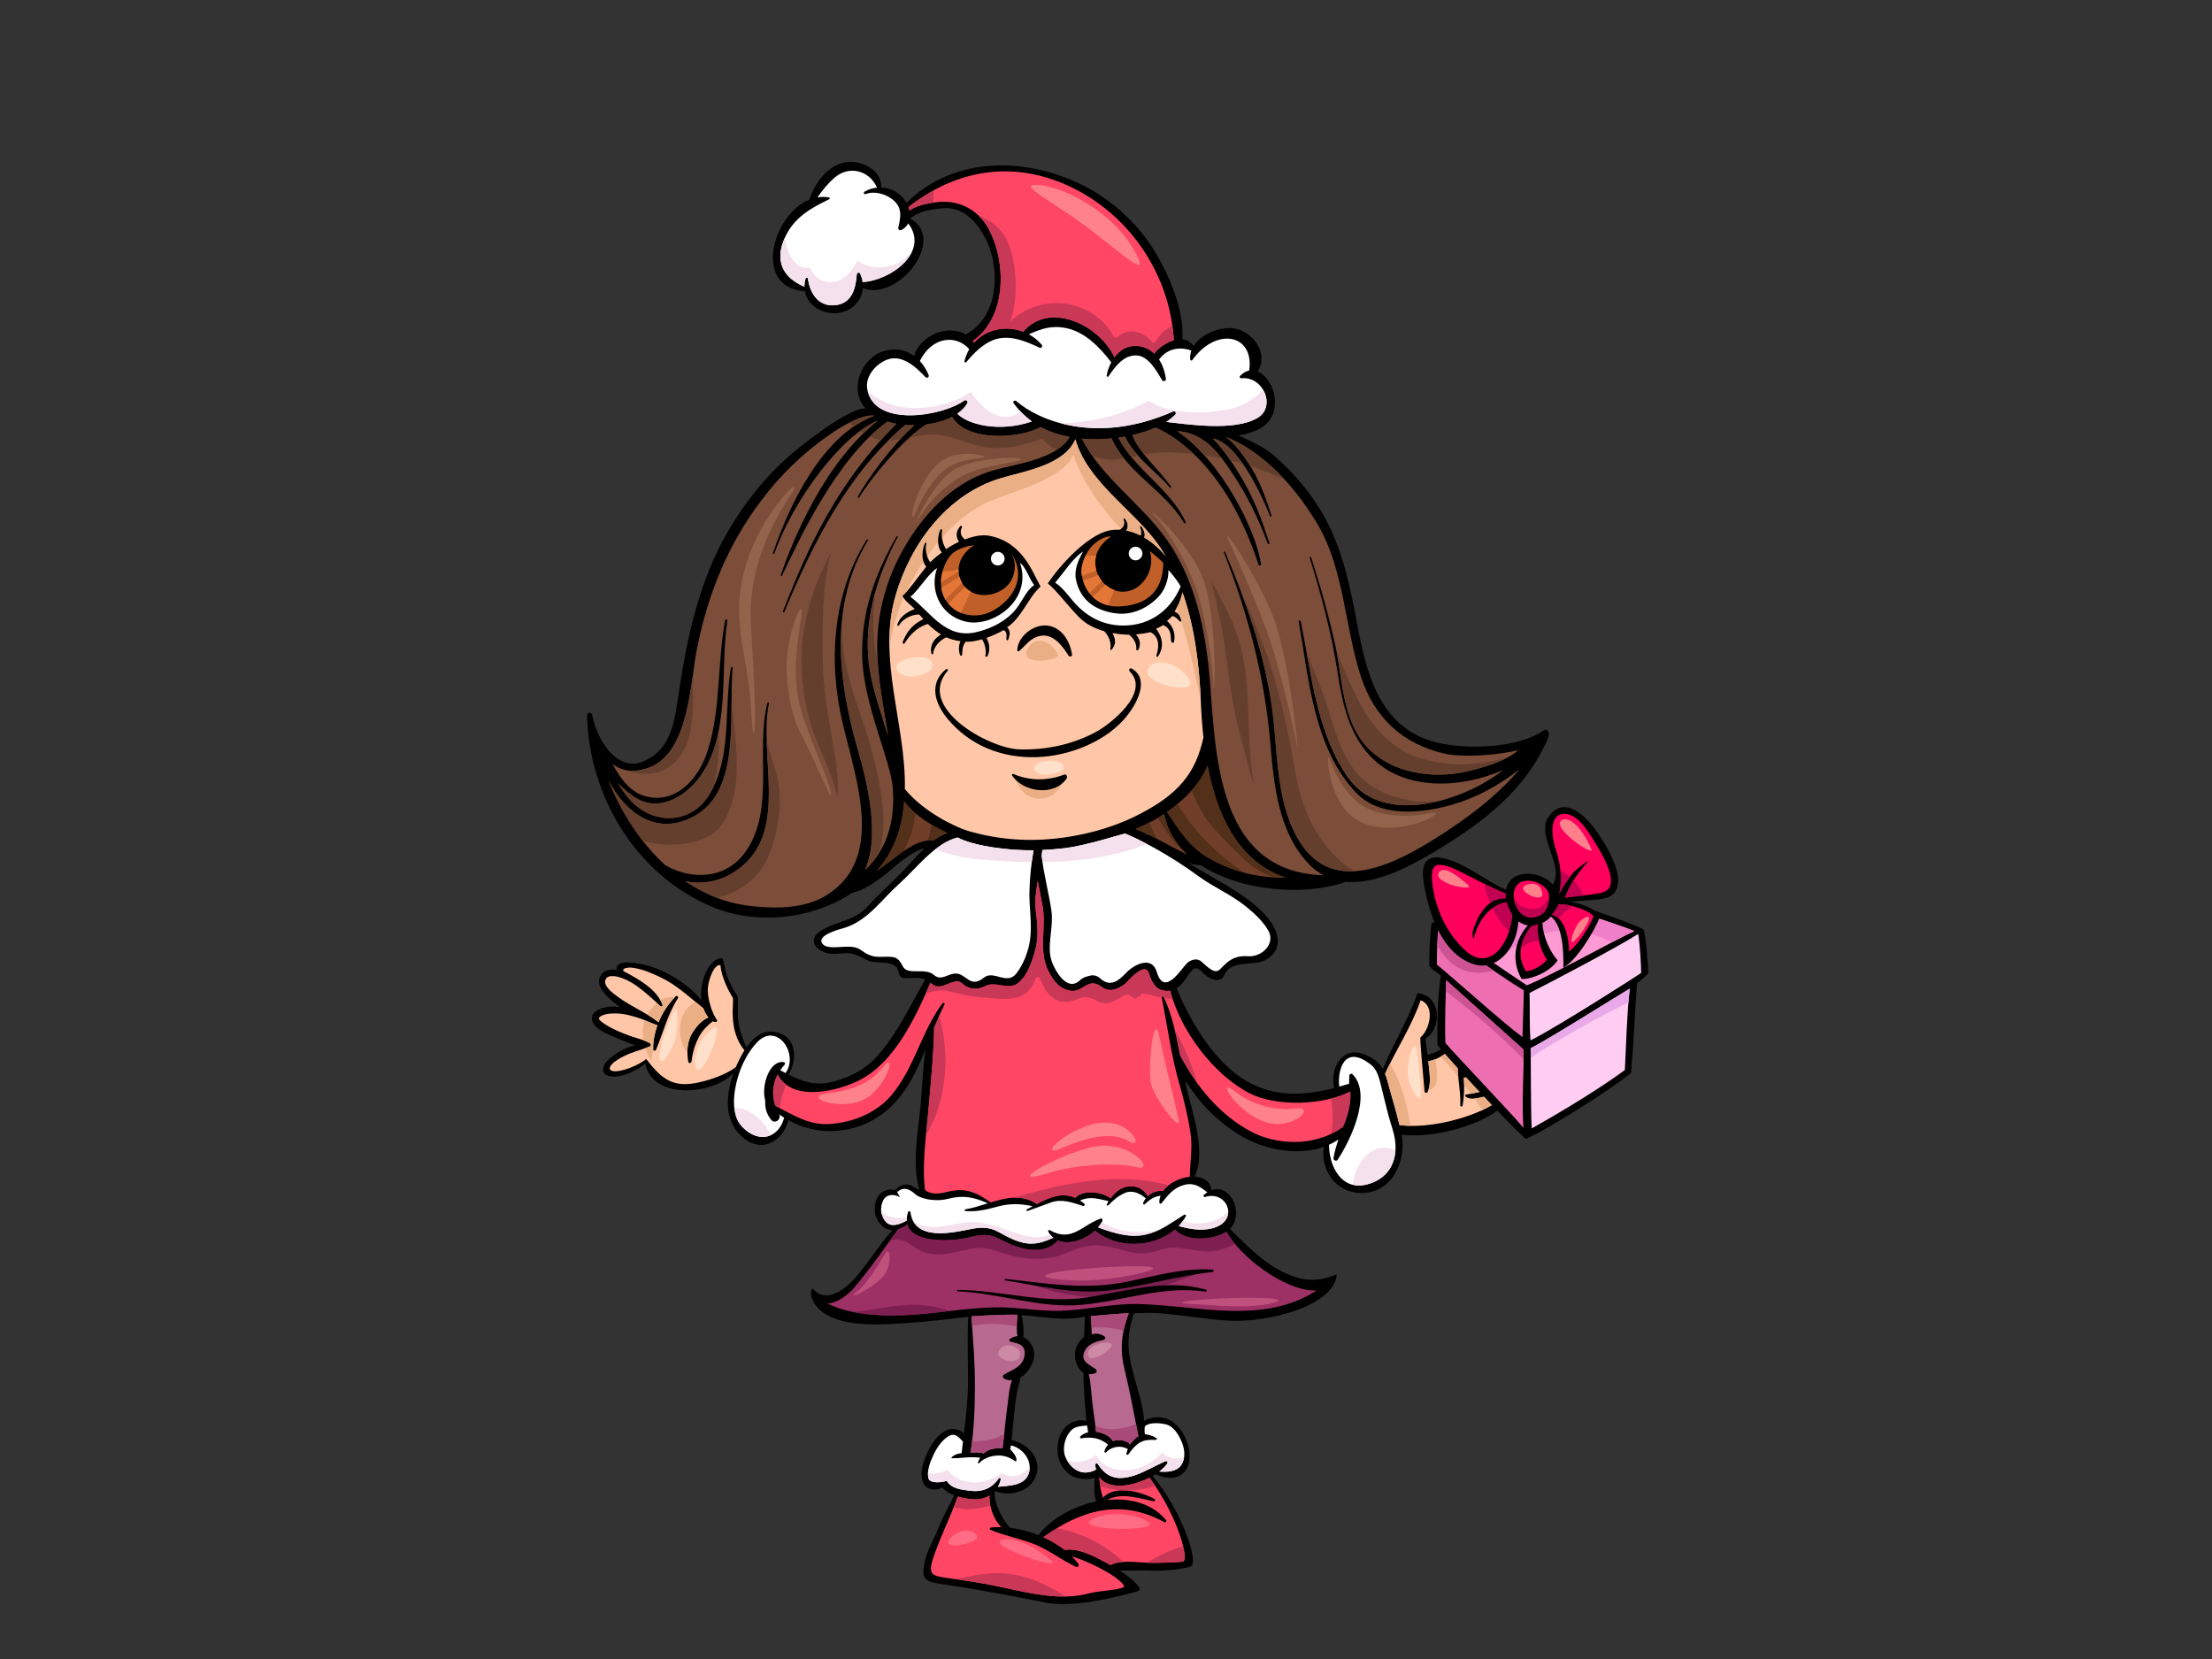 <?xml version="1.0" encoding="utf-8"?>
<!-- Generator: Adobe Illustrator 17.0.0, SVG Export Plug-In . SVG Version: 6.00 Build 0)  -->
<!DOCTYPE svg PUBLIC "-//W3C//DTD SVG 1.1//EN" "http://www.w3.org/Graphics/SVG/1.1/DTD/svg11.dtd">
<svg version="1.1" id="Layer_1" xmlns="http://www.w3.org/2000/svg" xmlns:xlink="http://www.w3.org/1999/xlink" x="0px" y="0px"
	 width="800px" height="600px" viewBox="0 0 800 600" enable-background="new 0 0 800 600" xml:space="preserve">
<rect x="0" y="0" width="800" height="600" fill="#333333" stroke="none"/>
<g>
	<path d="M486.795,318.922c11.727,0.987,25.032-6.577,34.228-12.236c16.352-10.062,30.847-21.395,38.715-39.382
		c0.995-2.276,0-4.125-1.426-3.142c-9.501,6.562-28.269,7.02-39.02,4.291c-19.583-4.968-24.832-23.585-28.148-41.151
		c-3.13-16.568-5.962-31.829-15.629-46.016c-4.069-5.972-8.858-11.336-14.285-16.102c-4.12-3.617-8.62-5.559-13.253-7.678
		c2.487-0.434,4.866-1.127,7.047-2.177c9.985-4.808,6.078-18.375-0.132-20.984c4.099-6.483-1.728-14.425-8.428-15.546
		c-4.733-0.791-11.888,1.759-14.768,6.292c-1.108-1.476-2.492-2.22-4.057-2.39c0.657-10.358-4.489-22.429-9.588-31.082
		c-5.876-9.977-15.119-18.719-25.379-24.068c-20.783-10.832-47.404-11.468-64.824,5.802c-0.478-0.839-1.047-1.621-1.697-2.281
		c-2.044-2.081-4.722-3.152-7.45-3.253c0.339-6.197-6.854-9.889-12.437-9.197c-6.584,0.817-11.644,7.431-13.507,13.569
		c-13.528,5.461-20.61,31.954-1.679,33.111c0.92,4.925,5.868,8.3,11.349,7.968c5.435-0.328,9.243-4.339,9.641-9.054
		c12.846,4.973,30.554-17.884,17.085-25.192c3.305-2.707,7.822-3.385,12.007-3.717c7.073-0.562,12.04,4.819,15.064,10.557
		c5.79,10.988,5.2,28.664-6.958,35.083c-2.902-1.719-6.736-1.855-10.251-0.629c-3.249,1.132-7.584,4.602-8.36,8.43
		c-2.963-2.162-6.702-2.998-10.899-1.797c-5.502,1.575-9.484,7.4-9.607,12.967c-0.068,3.158,1.033,5.722,2.849,7.781
		c-2.043,0.072-3.872,0.824-6.268,2.064c-6.263,3.248-12.464,7.991-17.963,12.353c-12.386,9.825-22.935,23.793-29.669,38.03
		c-7.287,15.407-10.752,31.93-13.346,48.676c-1.597,10.309-2.201,22.543-13.722,26.777c-8.996,3.304-16.175-8.015-17.889-17.076
		c-0.191-1.02-1.842-0.94-1.823,0.102c0.601,29.224,17.661,57.688,45.055,69.273c16.052,6.787,36.293,4.688,50.781-4.99
		c4.235-0.97,7.919-3.528,11.398-6.149c2.81-2.116,9.546-8.777,14.759-9.938c-3.153,2.998-5.973,6.477-8.523,9.024
		c-4.133,4.131-8.371,7.993-12.341,12.31c-4.544,4.942-11.098,5.019-16.502,8.414c-4.972,3.124-2.141,7.058,2.315,8.199
		c1.821,0.468,3.916,0.141,5.755-0.005c3.697-0.301,5.439,0.958,8.544,2.494c2.937,1.454,8.43,0.021,10.657,2.569
		c0.789,0.905,0.846,3.863,2.598,3.925c3.648,0.132,5.274-0.595,7.789,0.578c-5.567,9.515-10.016,19.498-17.503,27.8
		c-4.28,4.748-9.771,7.51-15.888,9.096c-6.332,1.639-11.019-0.045-16.079-2.61c3.056-4.457,3.135-12.38-2.619-14.746
		c-5.558-2.285-9.638,0.753-12.594,4.979c-1.129-2.896-2.356-5.648-2.776-8.79c-0.713-5.334,0.085-9.208-0.529-10.008
		c-0.615-0.799-2.641-4.243-3.627-7.009c-0.985-2.767-1.363-6.52-1.845-6.517c-4.987,0.024-8.358,9.005-7.462,15.258
		c-5.207-6.548-14.964-12.06-22.522-13.256c-2.502-0.394-6.28-0.973-7.645,0.462c-0.534,0.56-0.678,1.384-0.43,1.865
		c-1.674-0.372-3.824-0.246-5.142,1.098c-2.043,2.086-1.456,4.567,0.182,6.704c1.595,2.079,3.725,3.905,6.091,5.525
		c-1.378-0.144-2.743-0.181-4.039-0.06c-2.7,0.251-7.332,1.93-5.856,5.447c1.289,3.073,6.202,4.778,8.971,5.939
		c1.888,0.792,4.203,1.862,6.5,2.529c-3.521,0.683-8.083,3.321-10.437,5.892c-1.253,1.368-2.264,4.288,0.646,5.167
		c4.519,1.363,11.282-2.573,13.342-4.382c2.8,13.203,24.327,11.302,31.929,3.429c-2.93,8.115-3.539,17.903,3.896,23.644
		c7.067,5.457,14.13,0.409,15.978-6.642c10.501,5.887,23.956,5.227,34.017-2.323c7.946-5.959,11.994-14.514,15.578-23.379
		c-0.995,6.697-1.199,13.618-1.777,20.183c-0.82,9.373-3.354,21.323-0.441,30.573c-1.938-0.236-2.367-2.195-5.615-1.714
		c-1.336,0.198-2.483,1.254-3.307,1.997c-1.623-0.82-4.134,0.155-5.285,1.265c-1.7,1.637-2.148,4.361-1.909,6.604
		c0.261,2.4,2.446,6.609,6.417,6.489c-3.807,4.018-9.234,12.355-12.873,16.602c-5.053,5.892-11.482,9.866-16.119,4.572
		c-1.082,1.082-0.601,4.327,2.046,7.095c7.292,7.624,24.076,5.987,35.706,5.117c6.214-0.467,12.406-1.287,18.603-2.006
		c-0.41,7.754-0.069,15.575-0.069,23.338c0,6.301-0.758,12.585-1.51,18.849c-1.527-1.456-3.934-2.039-5.931-1.258
		c-3.625,1.42-6.031,5.421-7.548,8.787c-1.361,3.033-2.777,7.417-1.112,10.596c1.332,2.539,4.44,2.628,6.805,1.485
		c1.087,1.255,2.637,2.151,4.329,2.8c-1.8,3.639-3.914,7.272-5.457,11.165c-1.673,4.226-4.371,8.626-5.303,13.085
		c-1.228,5.856,0.028,6.966,5.84,7.786c12.932,1.825,25.525,4.354,38.334,6.811c11.169,2.147,31.047-3.61,33.052-4.262
		c2.006-0.649-1.977-4.347-6.7-7.43c3.193,0.181,6.5-0.109,9.644,0.01c5.457,0.208,10.571,0,15.878-1.36
		c3.813-0.975-3.725-21.458-13.618-32.807c0.372-0.214,0.741-0.435,1.091-0.659c3.498,1.657,8.033,2.276,10.735-1.189
		c2.143-2.74,1.818-6.828,0.817-9.943c-1.171-3.649-3.463-7.098-7.035-8.731c-2.202-1.005-6.353-1.064-8.642,0.619
		c-0.24-4.97-1.941-10.029-3.228-14.683c-1.284-4.654-2.534-9.057-2.411-13.944c0.086-3.496,0.792-6.852,1.93-10.265
		c3.128-0.14,5.607-0.352,8.795-0.112c8.378,0.627,16.653,2.119,25.036,2.697c14.494,1,39.009-5.435,39.524-16.726
		c-7.235,2.984-12.851,2.652-20.495-1.391c-7.038-3.72-12.471-9.512-18.106-14.988c5.368-5.906,0.125-16.494-6.646-14.059
		c-0.478-3.282-3.052-4.77-6.182-4.902c5.112-9.999-2.711-28.063-3.247-34.691c5.216,8.679,13.332,16.316,21.205,20.613
		c8.126,4.435,19.638,6.619,28.818,3.336c-1.315,8.632,4.521,16.549,13.395,16.677c11.267,0.165,16.542-11.603,14.759-21.066
		c16.114,1.854,40.866-7.675,39.049-16.362c2.854-0.927,5.815-2.36,6.367-4.731c1.164-4.99-6.973-4.454-13.795-3.367
		c4.899-1.837,13.667-8.277,14.378-12.13c0.546-2.959-2.449-3.443-5.092-3.228c-4.451-7.405-18.82,3.976-24.388,7.536
		c-1.691,1.082-4.389,2.84-7.172,3.353c-0.186-1.869-0.773-4.352-0.697-5.933c5.75-3.063,6.041-15.631-2.95-16.319
		c-3.272,9.624-9.215,19.039-12.488,27.431c-1.25-2.455-3.756-4.119-6.548-5.266c-8.134-3.344-12.677,4.912-11.138,12.12
		c-11.404,2.94-22.698,3.486-33.445-3.664c-11.699-7.784-19.582-23.107-23.525-32.404c1.947-1.093,3.379-3.593,4.621-5.322
		c2.917-4.057,4.119-0.622,6.078,0.741c2.768,1.923,5.485,2.316,6.599-0.212c2.569-5.83,10.484-2.967,14.983-5.495
		c6.8-3.826,4.631-10.608,0.482-15.482c-5.435-6.385-13.56-10.868-20.723-14.998c-2.621-1.514-5.179-2.979-7.682-4.556
		c1.443,0.476,2.958,0.773,4.562,0.856C449.01,322.484,471.922,324.148,486.795,318.922z M392.058,483.496
		c-5.602,4.616-2.91,11.615-0.174,12.962c-0.217,2.954,0.743,14.666,1.073,17.535c-2.432-1.008-5.677,0.264-7.444,1.933
		c-2.357,2.233-3.176,5.767-3.06,8.893c0.124,3.31,1.732,6.541,4.42,8.474c2.261,1.621,6.163,2.2,9.098,1.166
		c-0.253,1.545-0.262,3.116-0.174,4.713c0.068,1.212,0.232,2.638,0.701,3.863c-8.391,1.713-16.401,6.195-20.886,12.173
		c-3.372-1.347-6.923-2.273-10.341-2.671c0-0.016,0.009-0.023,0.009-0.033c-3.437-3.643-6.284-10.612-5.376-13.28
		c5.573,2.444,13.532-0.003,15.06-6.393c1.474-6.156-3.82-10.925-9.141-11.995c0.487-3.804,0.673-6.831,1.077-10.642
		c0.279-2.665,0.628-5.313,1.141-7.944c0.254-1.311,0.994-2.678,0.961-4.005c2.625-1.518,4.585-4.634,4.995-7.485
		c0.428-2.984-1.428-6.142-3.985-7.183c0.52-1.191-0.137-6.638-0.592-7.98c5.704,0.364,15.898,2.41,22.939,0.544
		C392.289,479.146,392.131,481.222,392.058,483.496z"/>
	<path fill="#7C4E3A" d="M475.926,188.608c10.306,16.781,10.262,37.714,16.265,56.093c4.832,14.801,15.148,24.507,30.466,27.905
		c6.375,1.414,19.444,0.529,26.413-1.319c-4.031,3.863-12.894,6.483-19.4,7.89c-11.767,2.539-25.966,0.372-34.603-8.318
		c-9.665-9.729-9.372-24.725-12.082-37.221c-2.346-10.821-5.379-21.493-8.774-32.028c-0.109-0.342-0.639-0.181-0.532,0.161
		c4.25,13.643,7.933,27.497,10.102,41.632c1.783,11.613,4.339,23.239,13.308,31.547c11.8,10.938,31.253,10.241,46.502,3.57
		c-4.043,3.154-8.321,5.626-13.079,7.717c-13.843,6.092-33.287,8.934-43.185-5.314c-11.166-16.076-13.152-37.763-16.883-56.23
		c-0.096-0.48-0.855-0.412-0.767,0.081c3.7,20.629,5.325,45.368,20.597,61.738c8.785,9.415,24,7.658,35.041,4.478
		c8.628-2.488,17.062-7.048,24.271-12.835c-8.546,10.186-19.822,18.425-30.747,25.254c-14.699,9.187-36.333,20.221-48.464,1.515
		c-8.182-12.613-8.255-29.429-9.719-43.866c-2.174-21.388-9.278-41.736-17.566-61.425c-0.123-0.292-0.597-0.166-0.482,0.134
		c8.741,22.191,14.812,45.175,16.81,68.967c1.287,15.337,3.003,32.938,14.51,44.336c1.477,1.462,3.058,2.575,4.698,3.467
		c-41.092-1.152-38.724-49.482-41.54-75.507c-1.749-16.17-5.718-32.801-15.365-46.216c-9.32-12.959-23.107-21.925-30.486-36.183
		c0.33,0.036,0.648,0.089,0.981,0.115c2.938,0.223,6.321,0.176,9.816-0.168c5.536,12.507,19.303,18.848,26.181,30.554
		c0.198,0.336,0.778,0.049,0.613-0.31c-5.581-12.137-18.28-18.754-24.366-30.53c0.811-0.111,1.628-0.263,2.443-0.409
		c0.778,2.11,2.52,4.184,3.662,5.626c3.728,4.711,8.693,8.279,12.567,12.866c0.195,0.232,0.583-0.09,0.412-0.335
		c-2.459-3.548-5.52-6.618-8.295-9.913c-1.601-1.897-3.076-3.849-4.389-5.956c-0.546-0.879-0.91-1.867-1.293-2.838
		c2.912-0.668,5.759-1.542,8.338-2.716c9.942,4.299,26.867,17.669,37.274,49.651c0.177,0.546,0.95,0.218,0.882-0.254
		c-1.756-11.954-13.99-36.99-30.296-48.098c10.189,0.58,15.771,8.956,20.289,15.803c5.367,8.133,8.985,15.743,12.44,24.89
		c0.142,0.381,0.725,0.193,0.6-0.198c-3.038-9.428-5.866-16.804-11.048-25.263c-1.704-2.777-5.663-8.86-9.459-12.595
		c9.602,1.783,18.233,21.933,20.731,28.075c0.137,0.339,0.665,0.19,0.55-0.169c-2.15-6.613-4.47-13.136-8.363-18.965
		c-1.811-2.716-4.732-6.979-8.179-9.5C459.852,164.603,470.887,180.403,475.926,188.608z"/>
	<path fill="#FFC7A7" d="M410.065,295.468c-8.838,4.288-18.945,6.835-28.672,7.849c-10.543,1.098-21.234,0.169-31.394-2.838
		c-4.288-1.268-16.059-6.858-22.746-15.13c0.465-23.296-10.13-46.89-3.299-70.145c5.472-18.633,18.546-36.269,37.643-42.134
		c8.624-2.65,23.268-4.705,27.317-14.202c4.245,14.909,19.72,24.675,28.802,36.519c1.423,1.853,2.71,3.792,3.9,5.782
		c-2.242-2.678-4.866-5.04-7.768-6.759c0.063-0.235,0.127-0.471,0.155-0.771c0.109-1.176-0.566-2.339-1.184-3.281
		c-0.193-0.292-0.723-0.059-0.567,0.273c0.495,1.056,0.518,2.072,0.258,3.051c-1.654-0.836-3.384-1.477-5.193-1.811
		c0.02-0.027,0.046-0.048,0.067-0.075c0.966-1.323,0.383-3.075-0.539-4.232c-0.214-0.271-0.741-0.077-0.58,0.284
		c0.758,1.722-0.063,2.815-1.211,3.734c-0.956-0.047-1.925-0.016-2.912,0.109c-9.684,1.236-21.542,16.431-23.17,19.353
		c2.925,2.212,7.661,8.597,11.467,12.366c2.403,2.38,5.554,3.916,8.898,4.869c2.189,2.046,2.623,5.356,2.189,6.368
		c-0.125,0.296,0.263,0.604,0.486,0.334c1.237-1.489,1.932-3.091,0.33-6.016c2.04,0.368,4.082,0.56,6.033,0.604
		c2.397,1.893,2.729,4.213,2.564,5.157c-0.086,0.486,0.625,0.647,0.811,0.215c0.608-1.399,1.014-3.195-0.902-5.497
		c1.474-0.119,3.881-0.44,5.19-0.826c4.03,1.975,2.739,6.828,2.176,8.406c-0.125,0.351,0.352,0.729,0.595,0.377
		c1.691-2.433,2.35-6.081-0.701-10.01c0.56-0.287,1.91-0.766,2.479-1.333c3.432,1.32,2.619,4.535,3.034,6.02
		c0.123,0.43,0.836,0.617,0.969,0.077c0.59-2.394-0.019-5.387-2.515-7.592c0.467-0.438,1.508-1.291,1.927-1.779
		c1.211,0.256,1.825,1.082,2.58,1.872c0.299,0.311,0.884,0.074,0.704-0.387c-0.5-1.27-0.723-2.337-2.496-3.062
		c1.318-2.028,2.319-4.338,2.874-6.953c4.535,12.768,6.126,26.817,6.655,39.956c0.16,3.966,0.451,8.209,0.927,12.542
		C432.397,279.394,426.635,287.429,410.065,295.468z"/>
	<path fill="#713F29" d="M421.045,294.379c1.116,5.891,4.148,10.777,8.397,14.728c-3.075-1.522-6.133-3.079-9.147-4.735
		c-1.837-1.01-3.716-2.001-5.667-2.784c-1.27-0.669-2.58-1.277-3.97-1.756c2.283-0.991,4.534-2.055,6.726-3.234
		C418.561,295.966,419.798,295.199,421.045,294.379z"/>
	<path fill="#C06028" d="M405.433,213.974c7.41,0.537,12.615-7.839,10.44-14.681c1.266,1.089,3.688,3.038,4.854,4.286
		c-0.141,10.953-6.683,15.505-16.41,15.752c-6.036,0.152-11.609-3.518-13.04-11.045c-0.789-4.148,1.877-9.058,3.788-10.94
		c2.052-2.017,4.754-3.583,6.746-3.298C390.999,201.303,397.398,213.393,405.433,213.974z"/>
	<path fill="#FFFFFF" d="M389.151,209.695c1.705,8.251,8.156,11.146,13.783,12.053c6.022,0.971,11.588-1.438,15.801-5.651
		c2.561-2.561,3.956-6.529,3.849-9.957c1.205,1.412,3.414,3.983,4.409,5.974c-3.955,9.435-12.371,14.845-22.662,14.05
		c-6.596-0.511-12.104-3.844-16.284-8.807c-2.096-2.486-3.79-4.835-6.437-6.665c3.602-4.143,6.259-8.677,10.098-11.238
		C389.934,202.679,388.41,206.104,389.151,209.695z"/>
	<path fill="#FFFFFF" d="M312,102.019c-0.146-1.031-0.439-2.072-0.936-3.098c-0.309-0.636-1.168-0.254-1.206,0.335
		c-0.367,5.31-1.874,10.631-7.963,11.144c-5.922,0.502-8.978-4.321-9.696-9.618c-0.054-0.407-0.701-0.532-0.833-0.102
		c-0.319,1.049-0.448,2.063-0.44,3.033c-7.907-3.369-10.966-9.501-6.932-18.061c3.345-7.1,9.222-10.344,15.868-13.577
		c0.302-0.147,0.32-0.617-0.059-0.685c-1.423-0.252-2.81-0.224-4.161-0.006c1.82-2.62,3.813-5.086,6.28-7.197
		c5.285-4.519,12.595-2.454,15.269,3.681c-1.555,0.156-3.091,0.608-4.497,1.432c-0.545,0.318-0.192,1.131,0.405,0.896
		c3.173-1.237,7.123-0.08,9.715,1.959c3.621,2.858,2.971,6.202,2.065,10.223c-0.163,0.731,0.687,1.065,1.228,0.766
		c1.126-0.622,1.874-1.44,2.367-2.352C336.272,91.02,322.389,101.362,312,102.019z"/>
	<path fill="#FF4765" d="M357.718,83.057c-3.62-6.907-10.457-10.71-18.162-10.009c-2.403,0.219-7.816,0.963-10.648,3.109
		c-0.101-0.427-0.174-0.86-0.332-1.278c17.879-14.032,38.926-17.146,59.766-6.737c20.876,10.425,34.803,31.641,36.205,54.893
		c-0.341,0.101-0.683,0.212-1.033,0.351c-1.891,0.753-4.598,2.459-6.072,4.497c-1.665-1.595-3.798-2.665-6.485-2.781
		c-3.404-0.147-6.056,1.628-7.91,4.12c-5.21-11.462-23.446-20.534-32.953-9.248c-6.162-2.376-13.386-0.951-17.776,3.941
		c-0.139-0.228-0.318-0.408-0.471-0.618C364.052,114.783,364.066,95.171,357.718,83.057z"/>
	<path fill="#FFFFFF" d="M320.253,130.303c5.697-2.58,10.861,2.301,14.494,6.115c0.46,0.487,1.382-0.055,1.129-0.697
		c-0.786-1.999-1.887-3.719-3.194-5.155c4.225-8.665,12.917-9.84,17.866-4.285c-0.761,1.301-1.359,2.768-1.747,4.398
		c-0.087,0.365,0.428,0.576,0.66,0.296c9.06-10.955,15.402-10.486,26.498-5.234c0.715,0.338,1.252-0.512,0.787-1.063
		c-1.358-1.597-2.945-2.838-4.647-3.775c4.461-1.981,8.168-3.348,13.599-2.218c6.773,1.41,12.172,7.06,16.206,12.348
		c-0.809,1.532-1.391,3.195-1.659,4.828c-0.051,0.325,0.418,0.596,0.623,0.288c2.406-3.559,5.621-7.963,10.411-7.593
		c4.166,0.322,7.173,5.828,9.033,8.963c0.372,0.627,1.438,0.274,1.347-0.454c-0.311-2.518-1.142-4.978-2.457-7.028
		c3.456-4.848,8.923-4.333,11.672-3.24c-0.352,1.001-0.529,2.067-0.42,3.204c0.028,0.312,0.515,0.559,0.71,0.288
		c8.646-12.148,22.507-9.564,20.633,3.716c-1.096,0.231-2.207,0.842-3.28,1.931c-0.346,0.351-0.115,0.92,0.395,0.866
		c7.96-0.853,12.689,10.243,5.945,14.3c-8.47,5.097-25.989,2.23-33.098,1.484c1.219-0.79,2.336-1.66,3.314-2.621
		c0.46-0.452-0.03-1.496-0.617-1.236c-27.877,12.404-48.968,3.252-56.901-3.672c-0.492-0.429-1.424,0.127-0.986,0.729
		c1.972,2.715,4.203,4.865,6.623,6.636c-11.617,4.012-23.127,1.194-26.941-2.81c1.532-1.076,2.778-2.343,3.621-3.799
		c0.395-0.678-0.547-1.4-1.142-0.963c-7.835,5.741-32.799,9.952-35.097-4.26C312.921,136.175,316.514,131.997,320.253,130.303z"/>
	<path fill="#7C4E3A" d="M312.81,314.679c5.627-12.487,0.735-32.12-2.464-43.203c-7.218-25.003-10.69-52.737,3.576-76.041
		c0.175-0.285-0.279-0.524-0.457-0.244c-12.434,19.693-13.985,44.265-8.664,66.554c4.967,20.795,15.201,48.799-5.778,61.969
		c-8.058,5.054-18.683,4.926-27.245,3.995c-8.845-0.961-16.875-4.227-23.967-9.048c6.907,1.556,14.422-0.135,20.76-5.542
		c16.395-13.989,5.724-40.565,9.538-58.748c0.077-0.376-0.49-0.495-0.585-0.123c-4.296,17.165,2.747,37.992-7.559,53.321
		c-7.024,10.448-19.56,10.871-29.267,5.43c-9.101-8.306-16.108-19.281-20.695-30.915c5.97,11.686,17.176,20.416,30.689,13.312
		c17.766-9.341,12.673-37.671,14.29-53.78c0.043-0.412-0.569-0.545-0.641-0.123c-2.538,15.013,0.418,32.145-7.728,45.733
		c-6.043,10.084-18.33,11.279-26.816,3.927c-2.437-2.111-4.539-4.914-6.365-7.984c2.246,2.385,4.754,4.422,7.273,5.824
		c7.947,4.429,16.843-0.902,21.802-7.236c12.043-15.379,7.768-39.247,10.56-57.288c0.079-0.517-0.704-0.625-0.8-0.112
		c-2.982,15.795-1.417,32.238-6.507,47.667c-2.992,9.069-10.456,18.096-20.966,16.27c-6.635-1.149-10.156-6.516-13.312-12.015
		c3.401,2.587,7.804,3.444,13.551,1.199c14.244-5.559,14.646-30.976,17.05-42.938c3.962-19.721,11.073-37.402,23.225-53.518
		c5.475-7.263,11.707-13.736,18.796-19.408c4.981-3.984,16.076-12.092,22.135-11.275c-18.72,6.888-30.773,32.184-36.701,49.695
		c-0.113,0.341,0.427,0.454,0.544,0.12c6.866-19.491,24.263-42.666,37.381-48.062c-19.659,15.78-30.611,43.092-35.11,55.846
		c-0.119,0.335,0.338,0.581,0.492,0.257c5.62-11.773,19.366-42.173,38.108-55.724c1.042,0.332,2.136,0.589,3.246,0.8
		c-24.547,24.273-35.041,52.918-41.047,67.823c-0.134,0.329,0.354,0.59,0.493,0.258c10.339-24.83,22.966-50.066,43.724-67.643
		c1.092,0.097,2.198,0.087,3.304,0.083c-8.26,7.394-17.28,19.99-20.433,25.837c-0.183,0.338,0.342,0.6,0.532,0.268
		c3.295-5.803,16.051-21.557,24.298-26.404c3.388-0.441,6.624-1.318,9.279-2.732c5.191,8.995,24.006,8.001,32.07,3.705
		c3.172,1.725,6.669,2.846,10.431,3.546c-5.072,8.736-21.383,9.859-29.819,12.787c-13.291,4.615-23.171,15.452-30.048,27.337
		c-6.545,11.309-9.946,24.091-9.719,37.117c0.182,10.388,2.302,20.607,3.928,30.859c-2.964-9.594-6.529-19.148-7.218-28.831
		c-1.071-15.076,3.699-29.886,10.69-43.05c0.146-0.273-0.265-0.5-0.418-0.231c-7.855,13.718-12.759,27.338-12.427,43.335
		c0.358,17.022,10.184,37.363,11.038,47.318C323.709,294.612,321.862,306.42,312.81,314.679z"/>
	<path fill="#653F2D" d="M435.567,164.683c2.131,0.306,4.249,0.681,6.354,1.123c-3.881-5.016-8.821-9.474-16.154-9.892
		C429.245,158.284,432.522,161.31,435.567,164.683z"/>
	<path fill="#653F2D" d="M413.816,164.32c3.177-0.546,6.312-0.787,9.638-0.688c2.776,0.082,5.551,0.281,8.315,0.576
		c-5.145-4.913-10.023-7.933-13.862-9.593c-2.579,1.173-5.425,2.048-8.338,2.716c0.383,0.971,0.747,1.959,1.293,2.838
		C411.765,161.62,412.769,162.984,413.816,164.32z"/>
	<path fill="#653F2D" d="M449.519,167.73c-3.248-4.652-7.007-8.449-10.931-9.178c2.259,2.221,4.562,5.265,6.426,7.957
		C446.525,166.88,448.028,167.284,449.519,167.73z"/>
	<path fill="#653F2D" d="M451.505,167.493c0.235,0.351,0.446,0.714,0.671,1.07c4.282,1.403,8.475,3.066,12.532,4.994
		c-5.574-6.101-12.715-12.097-21.382-15.564C446.773,160.514,449.695,164.777,451.505,167.493z"/>
	<path fill="#653F2D" d="M468.33,278.4c-2.389-14.143-5.43-27.885-10.095-41.488c-2.431-7.087-5.413-14.009-8.478-20.847
		c-0.272-0.609-0.557-1.215-0.839-1.823c5.646,15.123,10.098,30.672,11.738,46.815c1.465,14.437,1.537,31.253,9.719,43.866
		c5.218,8.048,12.197,10.581,19.627,10.136c-2.54-1.409-4.874-3.238-6.909-5.23C474.486,301.395,470.304,290.098,468.33,278.4z"/>
	<path fill="#653F2D" d="M441.737,226.594c1.575,8.159,2.353,16.366,3.627,24.565c1.173,7.558,3.237,14.821,5.123,22.216
		c0.941,3.691,1.909,7.394,3.196,10.964c-2.649-13.464-1.525-27.218-3.185-40.811c-1.045-8.555-3.333-16.343-7.358-23.982
		c-1.75-3.318-3.553-6.601-5.239-9.944C439.308,215.238,440.636,220.893,441.737,226.594z"/>
	<path fill="#653F2D" d="M511.148,273.3c-9.069-3.564-15.966-11.986-20.153-20.512c-2.702-5.502-5.199-11.177-7.56-16.911
		c2.258,12.01,2.538,25.827,11.631,34.981c8.637,8.69,22.836,10.857,34.603,8.318c5.012-1.084,11.416-2.891,15.938-5.429
		C534.244,277.234,521.757,277.468,511.148,273.3z"/>
	<path fill="#653F2D" d="M490.684,279.531c-5.736-6.903-8.205-16.111-10.824-24.532c-2.003-6.438-4.565-12.526-7.241-18.592
		c2.761,15.429,5.836,31.742,14.708,44.516c7.698,11.081,21.164,11.807,33.287,8.725c-3.72,0.339-7.453,0.38-11.293-0.316
		C502.356,288.07,495.314,285.104,490.684,279.531z"/>
	<path fill="#653F2D" d="M401.663,166.264c1.652,0.021,3.274-0.167,4.886-0.447c-1.776-2.212-3.339-4.582-4.515-7.241
		c-3.495,0.344-6.878,0.391-9.816,0.168c-0.334-0.026-0.651-0.078-0.981-0.115c1.136,2.196,2.439,4.255,3.839,6.234
		C397.249,165.551,399.478,166.236,401.663,166.264z"/>
	<path fill="#653F2D" d="M410.395,165.014c0.414-0.097,0.818-0.165,1.229-0.253c-0.358-0.413-0.718-0.823-1.059-1.253
		c-1.142-1.442-2.884-3.516-3.662-5.626c-0.815,0.146-1.632,0.298-2.443,0.409c1.312,2.539,2.941,4.829,4.731,6.995
		C409.592,165.195,409.995,165.108,410.395,165.014z"/>
	<path fill="#653F2D" d="M339.209,157.251c5.964,0.52,11.211,3.594,17.069,4.498c6.874,1.063,13.783-0.604,20.193-2.986
		c0.267-0.099,0.696,0.002,0.875,0.231c1.377,1.764,2.981,2.938,4.83,3.687c1.946-1.27,3.583-2.784,4.675-4.667
		c-3.762-0.7-7.259-1.821-10.431-3.546c-8.064,4.296-26.879,5.289-32.07-3.705c-2.655,1.414-5.891,2.292-9.279,2.732
		c-1.895,1.114-4.029,2.819-6.229,4.829C332.29,157.665,335.731,156.948,339.209,157.251z"/>
	<path fill="#653F2D" d="M325.562,158.895c1.698-1.848,3.42-3.586,5.111-5.1c-1.105,0.004-2.212,0.014-3.304-0.083
		c-2.078,1.76-4.054,3.614-5.974,5.519C322.791,159.221,324.178,159.102,325.562,158.895z"/>
	<path fill="#653F2D" d="M318.695,159.077c1.761-1.953,3.573-3.895,5.504-5.802c-1.11-0.212-2.204-0.468-3.246-0.8
		c-2.204,1.594-4.336,3.427-6.396,5.429C315.891,158.459,317.277,158.864,318.695,159.077z"/>
	<path fill="#653F2D" d="M312.26,156.771c1.67-1.634,3.387-3.217,5.204-4.675c-2.088,0.859-4.287,2.173-6.534,3.848
		C311.366,156.234,311.809,156.512,312.26,156.771z"/>
	<path fill="#653F2D" d="M316.669,213.736c-2.176,7.638-3.262,15.554-2.694,23.548c0.688,9.683,4.254,19.237,7.218,28.831
		c-1.354-8.532-3.033-17.043-3.669-25.646C315.646,231.715,315.277,222.542,316.669,213.736z"/>
	<path fill="#653F2D" d="M310.745,257.064c-3.804-10.987-6.883-21.825-6.184-33.353c-1.696,15.839,1.328,32.322,5.785,47.765
		c3.198,11.083,8.091,30.716,2.464,43.203c2.147-1.958,3.875-4.12,5.271-6.405c1.871-6.193,1.629-13.206,0.805-19.48
		C317.457,277.904,314.327,267.412,310.745,257.064z"/>
	<path fill="#653F2D" d="M278.546,308.166c3.356-9.356,4.858-19.828,1.964-29.484c-1.037-3.453-2.272-6.875-3.223-10.333
		c0.537,16.032,3.818,34.077-8.715,44.771c-6.339,5.407-13.854,7.099-20.76,5.542c3.617,2.459,7.483,4.507,11.571,6.058
		C267.873,322.703,275.301,317.208,278.546,308.166z"/>
	<path fill="#653F2D" d="M250.693,295.397c-13.513,7.104-24.719-1.626-30.689-13.312c3.089,7.835,7.299,15.347,12.483,21.968
		c0.799,0.292,1.625,0.543,2.499,0.719c8.67,1.733,22.152,0.836,26.984-7.872c7.022-12.65,4.182-28.161,2.601-42.705
		C264.501,269.677,264.402,288.19,250.693,295.397z"/>
	<path fill="#653F2D" d="M256.615,287.227c0.464-0.773,0.889-1.556,1.284-2.352c0.007-0.051-0.003-0.095,0.012-0.149
		c1.992-6.8,2.189-13.907,2.104-20.975c-1.243,6.602-3.426,12.797-7.506,18.007c-4.959,6.335-13.855,11.665-21.802,7.236
		c-2.519-1.402-5.027-3.439-7.273-5.824c1.826,3.07,3.928,5.872,6.365,7.984C238.285,298.506,250.572,297.312,256.615,287.227z"/>
	<path fill="#653F2D" d="M295.927,269.299c2.625,6.293,5.446,12.538,6.998,19.126c0.578-6.035-0.472-12.547-1.382-17.891
		c-1.806-10.617-3.864-20.997-3.982-31.829c-0.132-12.146-0.312-26.31,3.002-38.914c-6.512,12.006-10.699,25.15-10.701,39.073
		C289.861,249.442,291.858,259.543,295.927,269.299z"/>
	<path fill="#653F2D" d="M233.531,279.893c10.96-0.132,15.761-9.335,16.7-19.108c0.495-5.159,0.389-10.46,0.249-15.781
		c-1.79,12.544-4.616,28.248-15.447,32.475c-3.161,1.235-5.905,1.506-8.309,1.092C228.882,279.44,231.18,279.921,233.531,279.893z"
		/>
	<path fill="#653F2D" d="M308.743,154.277c2.369-1.624,4.865-2.968,7.497-3.936c-2.44-0.329-5.695,0.799-9.039,2.511
		C307.691,153.349,308.21,153.82,308.743,154.277z"/>
	<path fill="#713F29" d="M323.332,310.352c-2.142,1.595-4.208,3.172-6.283,4.711c3.852-4.458,6.824-9.707,8.414-15.808
		c0.819-3.145,1.293-6.298,1.565-9.455c3.517,4.959,10.003,8.838,15.634,11.48c-1.753,0.581-3.415,1.53-5,2.693
		c-0.014-0.003-0.021-0.014-0.035-0.014C332.35,303.508,327.38,307.336,323.332,310.352z"/>
	<path fill="#FFFFFF" d="M326.521,349.525c-0.338-0.651-1.388-2.989-3.226-3.316c-4.366-0.774-6.697,1.181-11.64-2.411
		c-2.229-1.62-4.009-1.437-6.821-1.356c-2.297,0.068-5.868,0.637-7.296-1.028c-2.757-3.215,6.827-5.518,7.977-5.877
		c8.428-2.652,13.372-10.278,19.772-15.977c5.962-5.313,12.896-14.728,21.073-16.656c5.803,3.09,18.373,4.761,27.441,4.611
		c-0.869,4.88-1.344,9.798-1.484,14.755c-0.164,5.773,0.987,11.57,0.254,17.32c-0.55,4.334-2.257,8.734-4.798,12.255
		c-3.451,4.782-8.346-1.125-11.871,1.696c-5.189,4.161-6.35-1.541-10.344-1.447c-2.936,0.068-5.121,2.852-7.822,0.485
		C334.579,349.807,328.276,352.89,326.521,349.525z"/>
	<path fill="#FFC7A7" d="M250.672,391.851c-8.258,1.284-12.19-2.719-16.784-8.618c-0.243-0.311-0.673-0.125-0.701,0.231
		c-4.507,3.049-10.823,4.842-12.364,3.551c-1.542-1.291,2.834-4.807,9.373-6.86c1.465-0.46,2.922-0.945,4.306-1.513
		c0.054-0.022,0.085-0.064,0.121-0.105c0.101-0.014,0.211-0.01,0.311-0.031c0.581-0.119,0.604-0.911,0.149-1.187
		c-2.109-1.273-4.693-1.774-7.092-2.633c-3.233-1.155-6.512-2.491-9.382-4.396c-0.324-0.217-2.299-1.519-1.992-2.068
		c0.91-1.609,4.539-1.728,6.098-1.702c3.284,0.051,6.459,0.997,9.566,2.09c1.874,0.839,3.716,1.567,5.474,2.209
		c-0.994,2.77-1.563,5.685-1.54,8.632c0.005,0.628,0.815,0.76,1.056,0.194c2.643-6.255,4.161-12.829,7.91-18.605
		c0.323-0.501-0.369-1.147-0.81-0.704c-2.64,2.65-4.771,5.88-6.201,9.383c-4.401-3.486-9.777-5.62-14.34-8.94
		c-1.596-1.163-5.773-3.983-4.863-6.435c1.019-2.747,6.985-0.908,11.407,2.297c2.98,2.161,5.745,4.652,8.398,7.194
		c0.387,0.37,1.023,0.036,0.817-0.501c-2.174-5.715-8.767-9.268-14.118-12.124c-0.613-1.243,2.188-1.396,3.351-1.217
		c3.732,0.572,6.528,1.797,9.992,3.426c6.052,2.847,10.47,7.231,15.569,11.263c0.44,1.245,1.033,2.378,1.814,3.279
		c-2.262,0.936-4.12,3.048-5.426,4.99c-2.266,3.364-2.505,7.167-1.838,11.052c0.119,0.713,1.116,0.504,1.179-0.132
		c0.326-3.224,1.373-6.586,2.987-9.402c1.27-2.224,2.817-3.551,4.637-5.104c1.005,0.573,1.919,0.076,1.568-0.425
		c-1.712-2.445-3.24-7.074-3.316-10.568c-0.082-4.111,2.609-10.172,4.618-9.239c0.09,3.988,3.518,10.518,4.342,11.537
		c0.823,1.019-2.046,11.565,4.296,19.191c-1.251,1.981-2.274,4.134-3.117,6.083C262.974,388.451,256.189,390.992,250.672,391.851z"
		/>
	<path fill="#FFFFFF" d="M268.368,407.457c-4.207-4.466-3.051-12.636-1.523-17.803c1.363-4.601,3.585-9.05,6.855-12.58
		c7.145-7.715,15.378,3.93,10.414,11.024c-0.637-0.332-1.276-0.671-1.933-1.022c0.465-0.691,0.98-1.361,1.57-2.009
		c0.328-0.356,0.169-0.875-0.327-0.947c-5.049-0.735-8.242,8.386-6.66,13.99c-0.189,2.488,0.546,4.981,2.175,6.922
		c1.383,1.651,3.756-0.332,2.855-2.037c0.588,0.442,1.198,0.85,1.814,1.243C281.519,411.918,274.144,413.592,268.368,407.457z"/>
	<path fill="#FFFFFF" d="M342.408,535.549c-1.905,0.652-5.991,1.028-6.563-0.787c-0.803-2.543,0.541-5.876,1.56-8.152
		c1.191-2.658,2.942-5.467,5.444-7.061c2.533-1.614,3.843,0.231,5.418,1.798c-0.165,1.406-0.334,2.813-0.479,4.216
		c-2.875,0.25-4.026,1.802-3.621,1.818c3.167,0.138,6.152-0.715,10.335-0.165c-0.318,0.517-0.606,1.067-0.827,1.69
		c-0.097,0.27,0.321,0.464,0.493,0.25c1.648-2.019,7.672-4.624,12.838-0.771c0.885,0.659,1.236-1.433-1.616-4.199
		c0.077-0.481,0.132-0.965,0.201-1.446c4.215,0.939,7.708,5.224,6.607,9.706c-1.214,4.944-7.095,4.822-11.268,5.286
		c0.45-0.82,0.813-1.722,1.019-2.734c0.084-0.412-0.524-0.662-0.755-0.313c-2.52,3.722-6.205,5.066-10.571,4.446
		C347.816,538.734,344.059,538.474,342.408,535.549z"/>
	<path fill="#B8698F" d="M352.596,501.909c0.059-9.196-0.697-17.049-1.251-25.818c1.504-0.168,12.666-0.808,16.718-0.577
		c-0.336,1.187-0.516,6.459-0.049,7.723c-0.927,0.049-1.886,0.373-2.827,1.088c-0.309,0.235-0.2,0.764,0.163,0.874
		c1.61,0.495,3.611,0.562,4.675,2.046c0.715,0.998,0.719,2.411,0.429,3.551c-0.97,3.781-4.487,4.571-7.42,6.416
		c-0.55,0.343-0.367,1.176,0.165,1.413c0.97,0.441,1.933,0.609,2.86,0.557c-1.094,2.483-1.287,6.287-1.549,8.017
		c-0.824,5.497-1.181,11.053-1.911,16.56c-0.992-0.036-1.974,0.013-2.847,0.122c-1.634,0.211-2.939,0.833-3.973,1.775
		c-1.496-0.491-3.224-0.392-4.812-0.224C352.263,517.879,352.549,509.55,352.596,501.909z"/>
	<path fill="#FF4765" d="M406.508,573.472c0.931,1.469-8.92,1.752-12.814,2.823c-11.825,3.247-25.778-1.386-37.475-3.485
		c-4.341-0.777-8.695-1.396-13.057-2.032c-5.658-0.83-7.796-0.843-5.691-7.203c2.497-7.549,6.216-14.805,8.943-22.321
		c1.978,0.599,4.044,0.896,5.756,0.995c2.167,0.122,4.105-0.392,5.714-1.373c-0.158,2.338,0.471,4.861,1.284,6.851
		c0.441,1.08,1.614,3.327,3.024,4.578c-1.345-0.033-2.655,0.016-3.902,0.165c-0.414,0.049-0.487,0.632-0.109,0.794
		c5.179,2.236,10.829,3.168,16.079,5.283c5.281,2.128,9.715,5.714,14.851,8.106c0.59,0.277,1.333-0.382,0.915-0.985
		c-0.674-0.962-1.473-1.877-2.339-2.763C390.881,563.647,403.805,569.204,406.508,573.472z"/>
	<path fill="#FF4765" d="M427.85,564.793c-2.134,0.28-10.316,0.534-13.174,0.395c-4.361-0.208-9.041-1.054-13.063,0.817
		c-1.124-0.623-2.218-1.192-3.205-1.716c-3.275-1.729-9.076-4.585-13.323-3.712c-2.285-1.805-4.939-3.353-7.751-4.621
		c13.453-9.729,28.01-14.126,43.705-5.454c0.473,0.264,1.051-0.27,0.673-0.731c-5.025-6.106-13.113-8.089-21.323-7.289
		c5.291-2.826,11.081-0.642,16.894,0.464c0.522,0.099,0.617-0.616,0.212-0.837c-4.922-2.651-14.149-5.171-18.649-0.438
		c-0.209-0.912-0.493-1.828-0.687-2.724c-0.341-1.584-0.49-3.145-0.595-4.72c3.389,4.766,11.916,3.402,18.176,0.168
		C426.712,549.574,429.986,564.507,427.85,564.793z"/>
	<path fill="#FFFFFF" d="M414.055,515.854c1.28-1.281,4.552-1.423,7.554-0.725c2.996,0.695,4.868,4.041,5.941,6.778
		c1.01,2.569,1.228,5.951-0.555,8.234c-1.696,2.174-5.003,2.272-7.729,2.065c1.237-0.945,2.263-1.943,2.917-2.945
		c0.313-0.474-0.219-1.005-0.706-0.79c-3.699,1.617-7.132,3.751-10.972,5.052c-5.888,1.999-10.109,1.248-13.504-4.091
		c-0.286-0.448-0.933-0.099-0.896,0.425c0.042,0.606,0.172,1.123,0.291,1.647c-6.951,3.695-11.106-3.274-11.495-6.021
		c-0.381-2.688,0.361-5.632,2.1-7.72c1.756-2.114,3.832-1.904,6.151-2.213c0.11,0.82,0.226,1.644,0.374,2.46
		c-1.075,0.267-2.085,0.738-2.834,1.528c-0.218,0.224-0.018,0.734,0.281,0.675c3.307-0.665,7.005-0.237,9.763,2.302
		c-0.601,0.669-1.075,1.466-1.31,2.401c-0.091,0.372,0.44,0.58,0.662,0.3c1.175-1.469,4.719-2.964,7.827-1.12
		c-0.217,0.53-0.408,1.067-0.539,1.617c-0.101,0.432,0.505,0.59,0.702,0.306c2.987-4.338,5.265-5.477,9.236-5.263
		c2.87,0.148-0.283-1.752-3.26-2.062C413.9,517.866,413.912,516.849,414.055,515.854z"/>
	<path fill="#B8698F" d="M406.64,494.93c1.969,8.115,3.401,16.066,5.035,24.218c0.019,0.105,0.091,0.145,0.135,0.227
		c-0.093,0.056-0.2,0.086-0.29,0.145c-1.127,0.751-2.042,1.769-2.755,2.911c-1.07-1.235-2.893-1.65-4.596-1.581
		c-0.603,0.026-1.154,0.152-1.663,0.356c-1.074-1.713-2.716-2.539-4.846-3.155c-0.395-0.115-0.826-0.155-1.245-0.208
		c-0.395-3.771-1.033-7.519-1.438-11.294c-0.341-3.142-0.45-6.475-1.187-9.588c0.735,0.053,1.512-0.03,2.329-0.319
		c0.592-0.214,0.674-1.031,0.207-1.41c-1.976-1.594-5.258-2.538-4.368-5.683c0.938-3.319,4.098-4.329,7.095-4.898
		c0.547-0.103,1.015-0.859,0.438-1.282c-1.474-1.078-3.111-1.222-4.663-0.781c-0.014-0.6-0.051-5.04-0.361-6.595
		c4.6-0.369,9.172-0.834,13.773-1.087C405.67,481.692,404.901,487.763,406.64,494.93z"/>
	<path fill="#A94A78" d="M362.635,478.963c1.623,0.156,3.365,0.392,5.102,0.748c0.014-1.741,0.146-3.558,0.327-4.197
		c-4.052-0.231-15.215,0.409-16.718,0.577c0.074,1.165,0.151,2.311,0.229,3.45C355.257,478.67,359.27,478.638,362.635,478.963z"/>
	<path fill="#A94A78" d="M361.356,519.579c-2.986,1.298-6.46,1.752-9.819,1.696c-0.172,1.4-0.339,2.799-0.571,4.156
		c1.587-0.168,3.316-0.267,4.812,0.224c1.034-0.942,2.339-1.564,3.973-1.775c0.873-0.109,1.854-0.158,2.847-0.122
		c0.225-1.69,0.411-3.386,0.589-5.082C362.593,518.999,361.986,519.305,361.356,519.579z"/>
	<path fill="#A94A78" d="M406.358,481.325c0.431-2.106,1.051-4.224,1.882-6.419c-4.601,0.253-9.173,0.718-13.773,1.087
		c0.176,0.884,0.262,2.689,0.308,4.203C398.689,479.811,402.695,480.155,406.358,481.325z"/>
	<path fill="#A94A78" d="M410.865,515.037c-4.778,2.006-10.149,2.496-14.715,0.718c0.087,0.698,0.191,1.39,0.265,2.088
		c0.419,0.053,0.85,0.092,1.245,0.208c2.13,0.616,3.772,1.442,4.846,3.155c0.509-0.204,1.061-0.329,1.663-0.356
		c1.704-0.069,3.527,0.346,4.596,1.581c0.713-1.143,1.628-2.161,2.755-2.911c0.09-0.059,0.197-0.089,0.29-0.145
		c-0.043-0.082-0.116-0.122-0.135-0.227C411.399,517.771,411.133,516.404,410.865,515.037z"/>
	<path fill="#9D3065" d="M476.163,466.746c-11.818,7.617-25.294,8.081-40.072,6.822c-8.051-0.687-16.055-1.711-24.141-1.941
		c-9.417-0.269-18.779,2.118-28.185,2.445c-7.717,0.268-15.487-1.359-23.258-1.249c-7.515,0.107-14.919,1.077-22.375,1.932
		c-11.312,1.302-27.877,2.215-38.888-3.33c3.611-0.121,7.564-3.267,9.624-5.662c5.894-6.85,13.232-17.557,15.961-21.195
		c1.177-0.338,2.302-0.941,3.305-1.681c1.634,5.852,12.208,6.01,17.554,5.436c2.063-0.223,4.125-0.585,6.131-1.1
		c7.392-1.896,9.282,1.337,15.432,3.483c5.322,1.857,11.535,2.336,15.314-2.096c4.117,1.797,9.871-0.226,13.469-3.561
		c7.75,6.628,21.126,6.367,28.905-0.374c3.952,4.422,13.473,4.026,18.621,0.78C448.252,454.082,464.355,467.042,476.163,466.746z"/>
	<path fill="#7E1F51" d="M329.867,450.482c7.049,5.565,14.217,2.483,22.125,0.982c5.385-1.022,10.977,2.32,16.204,3.165
		c4.603,0.741,9.563,1.096,14.092-0.299c2.884-0.887,5.612-2.216,8.497-3.087c5.717-1.728,10.13-0.599,15.717,1.009
		c4.117,1.186,7.602,1.476,11.755,0.204c1.856-0.57,3.834-1.274,5.806-1.26c5.909,0.042,11.296,2.517,17.267,0.803
		c1.874-0.538,3.62-1.293,5.285-2.181c-1.253-1.514-2.309-2.996-3.054-4.362c-5.149,3.246-14.67,3.642-18.621-0.78
		c-7.779,6.74-21.155,7.002-28.905,0.374c-3.598,3.335-9.352,5.358-13.469,3.561c-3.779,4.432-9.993,3.952-15.314,2.096
		c-6.15-2.146-8.04-5.379-15.432-3.483c-2.006,0.515-4.068,0.877-6.131,1.1c-5.346,0.574-15.92,0.416-17.554-5.436
		c-1.003,0.739-2.128,1.342-3.305,1.681c-0.707,0.944-1.732,2.371-2.954,4.077C324.598,448.046,326.789,448.051,329.867,450.482z"/>
	<path fill="#7E1F51" d="M403.094,464.711c-6.283,1.029-12.541,1.55-18.894,0.826c-5.43-0.62-10.679-2.009-16.069-2.561
		c12.004,4.138,23.841,7.883,36.842,5.238c6.69-1.361,13.495-2.178,19.946-4.499c3.105-1.117,6.168-2.343,9.254-3.502
		C423.728,460.392,413.644,462.984,403.094,464.711z"/>
	<path fill="#7E1F51" d="M341.702,473.58c-5.83-1.812-11.468-1.944-17.488-1.294c-5.129,0.553-10.778,2.038-16.202,2.097
		c9.916,2.119,21.53,1.361,30.12,0.372c1.727-0.198,3.449-0.402,5.174-0.6C342.77,473.967,342.244,473.749,341.702,473.58z"/>
	<path fill="#FFFFFF" d="M436.626,431.236c-0.404,0.264-0.809,0.55-1.213,0.913c-0.373,0.338-0.046,0.893,0.428,0.747
		c7.759-2.383,11.974,7.49,4.338,10.726c-4.389,1.86-9.422,1.059-13.89-0.223c1.001-1.065,1.888-2.246,2.603-3.567
		c0.222-0.404-0.332-0.699-0.646-0.499c-4.139,2.613-7.805,5.397-12.564,6.827c-6.377,1.919-12.566-0.063-18.528-2.266
		c0.63-0.737,1.154-1.519,1.531-2.32c0.183-0.386-0.075-1.051-0.608-0.862c-6.842,2.4-10.472,8.763-18.449,4.169
		c-0.292-0.169-0.699,0.223-0.535,0.52c0.512,0.932,1.145,1.668,1.858,2.25c-2.928,1.291-5.694,2.375-9.138,2.074
		c-3.877-0.336-7.621-2.529-10.943-4.308c-3.136-1.681-6.232-1.623-9.686-0.922c-7.334,1.491-20.569,4.362-21.902-6.082
		c-0.054-0.43-0.707-0.526-0.85-0.1c-0.392,1.173-0.529,2.203-0.506,3.133c-5.591,3.038-7.814,1.47-9.079-2.496
		c-0.492-1.538-0.028-4.248,1.021-5.517c1.273-1.541,3.551-1.581,5.476-0.496c0.295,0.165-0.847-1.66-0.892-1.724
		c2.214-2.247,4.62-1.165,6.666,0.76c1.42,1.336,6.618,2.889,11.746,1.593c5.475-1.383,9.182-0.683,14.395,1.626
		c-2.711,0.848-5.427,1.735-8.105,2.17c-0.326,0.054-0.426,0.595-0.04,0.629c4.161,0.358,7.836-0.575,11.821-1.651
		c4.457-1.198,8.251-1.019,12.543-0.086c-0.716,0.39-1.428,0.785-2.146,1.168c-0.313,0.166-0.063,0.66,0.26,0.549
		c2.824-0.964,5.59-2.046,8.396-3.052c4.083-1.465,7.756-0.014,11.674,1.219c0.538,0.17,0.855-0.495,0.446-0.845
		c-0.51-0.433-1.014-0.797-1.518-1.129c1.136-0.445,2.265-0.791,3.607-0.845c2.292-0.091,4.521,0.631,6.753,1.079
		c-0.24,0.381-0.464,0.762-0.669,1.141c-0.191,0.358,0.32,0.645,0.578,0.369c1.662-1.756,3.573-3.367,5.778-4.385
		c2.784-1.284,5.591-0.005,7.751,1.877c-0.428,0.555-0.789,1.156-0.969,1.829c-0.069,0.265,0.3,0.529,0.518,0.34
		c1.005-0.876,1.923-1.696,3.112-2.327c0.796-0.423,1.747-0.664,2.705-0.823c-0.312,0.804-0.509,1.642-0.468,2.534
		c0.019,0.422,0.588,0.486,0.811,0.203c2.338-2.97,4.357-5.596,8.202-6.627C431.783,427.596,434.167,429.217,436.626,431.236z"/>
	<path fill="#FFC7A7" d="M513.8,361.763c5.407,1.989,3.272,10.667-0.067,13.426c-0.302,0.248,0.922,13.174,1.48,19.586
		c0.042,0.509,0.885,0.634,1.11,0.161c1.347-2.807,0.748-6.433,0.239-11.186c3.302-0.249,6.484-2.925,10.465-5.773
		c4.539-3.246,17.37-11.293,17.647-6.785c-4.131,1.381-11.617,5.611-15.142,10.077c-0.239,0.302,0.163,0.665,0.44,0.401
		c2.972-2.793,7.255-5.044,10.84-6.941c2.302-1.219,5.587-2.674,8.245-2.1c2.067,0.45,1.705,1.76,0.597,2.991
		c-4.95,5.491-16.639,10.971-20.422,12.376c-0.228-1.877-0.546-3.733-1.056-5.507c-0.132-0.459-0.82-0.292-0.869,0.128
		c-0.641,5.658,1.083,11.434,0.836,17.137c-0.023,0.525,0.725,0.643,0.823,0.109c0.575-3.26,0.697-6.7,0.441-10.097
		c3.203-0.349,7.632-1.724,10.813-2.082c1.518-0.172,13.015-0.964,8.949,2.265c-3.147,2.496-13.608,5.099-19.134,5.959
		c-0.24,0.039-0.119,0.553,0.077,0.724c2.229,1.932,8.72-0.732,13.344-1.865c1.21,5.258-22.023,14.145-37.31,12.138
		c-1.288-5.388-2.982-10.819-4.398-16.125c-0.228-0.857-0.511-1.663-0.836-2.436C505.099,379.343,510.552,371.139,513.8,361.763z"/>
	<path fill="#EBAF86" d="M425.556,220.163c0.285,0.71,0.53,1.435,0.792,2.155c0.446,0.566,0.651,1.223,0.936,1.948
		c0.068,0.176,0.009,0.303-0.087,0.395c3.084,9.197,4.771,18.871,7.056,28.294c-0.58-12.777-2.199-26.338-6.591-38.704
		c-0.45,2.12-1.205,4.029-2.17,5.76C425.511,220.064,425.535,220.112,425.556,220.163z"/>
	<path fill="#EBAF86" d="M359.924,180.481c8.498-3.263,25.135-7.844,28.228-16.032c3.402,10.021,10.195,19.303,17.216,26.859
		c0.973-0.865,1.583-1.908,0.898-3.465c-0.161-0.361,0.366-0.555,0.58-0.284c0.922,1.157,1.505,2.909,0.539,4.232
		c-0.021,0.027-0.047,0.048-0.067,0.075c1.809,0.334,3.539,0.976,5.193,1.811c0.26-0.979,0.237-1.995-0.258-3.051
		c-0.156-0.332,0.374-0.564,0.567-0.273c0.618,0.942,1.293,2.105,1.184,3.281c-0.028,0.3-0.091,0.537-0.155,0.771
		c2.902,1.719,5.526,4.082,7.768,6.759c-1.191-1.99-2.478-3.928-3.9-5.782c-9.083-11.844-24.558-21.61-28.802-36.519
		c-4.049,9.497-18.694,11.552-27.317,14.202c-19.097,5.865-32.171,23.501-37.643,42.134c-1.865,6.348-2.426,12.719-2.272,19.103
		c1.834-12.465,6.709-23.849,14.795-34.713C342.512,191.482,350.09,184.258,359.924,180.481z"/>
	<path fill="#EBAF86" d="M378.213,282.713c-4.139,0.39-7.9-0.687-11.504-2.415c1.192,4.556,4.588,8.931,9.807,8.54
		c4.754-0.357,7.504-3.855,8.365-8.13c-0.408,0.119-0.813,0.259-1.224,0.353C381.913,281.884,380.12,282.535,378.213,282.713z"/>
	<path fill="#EBAF86" d="M372.164,238.148c1.5,0.834,3.337,0.935,5.018,0.78c1.695-0.156,3.643-0.465,5.122-1.375
		c0.197-0.12,0.321-0.264,0.465-0.402c-1.247-3.486-5.771-6.967-9.328-4.646C371.992,233.45,369.945,236.912,372.164,238.148z"/>
	<path fill="#EBAF86" d="M256.197,367.964c-0.781-0.901-1.373-2.034-1.814-3.279c-0.913-0.722-1.8-1.454-2.682-2.189
		c-6.567,2.327-7.453,13.13-3.08,18.318c-0.059-2.759,0.509-5.425,2.15-7.861C252.077,371.011,253.935,368.9,256.197,367.964z"/>
	<path fill="#EBAF86" d="M234.167,366.991c1.386,0.84,2.738,1.727,4.004,2.729c1.35-3.309,3.344-6.356,5.781-8.918
		c-1.765-0.518-3.519-0.054-5.112,0.963c0.282,0.507,0.543,1.025,0.749,1.572c0.206,0.537-0.43,0.871-0.817,0.501
		c-0.397-0.38-0.818-0.738-1.22-1.114C236.213,363.892,235.043,365.409,234.167,366.991z"/>
	<path fill="#EBAF86" d="M234.934,378.507c-0.101,0.021-0.211,0.017-0.311,0.031c-0.036,0.041-0.067,0.083-0.121,0.105
		c-0.347,0.142-0.702,0.274-1.059,0.404c0.499,1.668,1.214,3.26,2.113,4.747c0.11-1.505,0.332-2.998,0.665-4.464
		c-0.007-2.905,0.555-5.78,1.535-8.511c-1.459-0.534-2.983-1.143-4.529-1.809c-0.478,1.235-0.758,2.427-0.758,3.425
		c0,1.28,0.105,2.561,0.313,3.826c0.801,0.299,1.584,0.625,2.3,1.059C235.539,377.595,235.516,378.387,234.934,378.507z"/>
	<path fill="#EBAF86" d="M519.096,383.083c-0.846,0.348-1.688,0.603-2.534,0.668c0.473,4.415,1.003,7.85-0.002,10.567
		C520.831,393.572,519.85,387.185,519.096,383.083z"/>
	<path fill="#EBAF86" d="M502.728,384.635c-0.622,1.226-1.231,2.459-1.812,3.711c0.324,0.772,0.608,1.578,0.836,2.436
		c1.415,5.306,3.11,10.736,4.398,16.125c1.268,0.166,2.599,0.239,3.956,0.265C508.868,399.261,506.847,391.579,502.728,384.635z"/>
	<path fill="#EBAF86" d="M540.223,387.685c-3.181,0.358-7.61,1.733-10.813,2.082c0.064,0.871,0.105,1.744,0.119,2.617
		c0.798,1.066,1.595,2.133,2.389,3.199c5.754-1.079,14.435-3.396,17.255-5.633C553.238,386.721,541.74,387.513,540.223,387.685z"/>
	<path fill="#EBAF86" d="M526.246,387.992c0.388,0.52,0.776,1.04,1.166,1.56c-0.23-2.322-0.363-4.638-0.104-6.934
		c0.049-0.419,0.738-0.586,0.869-0.128c0.51,1.773,0.827,3.629,1.056,5.507c3.783-1.405,15.472-6.884,20.422-12.376
		c1.108-1.232,1.47-2.542-0.597-2.991c-2.659-0.574-5.943,0.882-8.245,2.1c-3.585,1.897-7.869,4.148-10.84,6.941
		c-0.277,0.264-0.679-0.099-0.44-0.401c3.525-4.466,11.011-8.697,15.142-10.077c-0.278-4.508-13.108,3.539-17.647,6.785
		c-2.198,1.572-4.15,3.075-6.015,4.164C522.831,384.027,524.676,385.889,526.246,387.992z"/>
	<path fill="#EBAF86" d="M533.192,397.289c0.026,0.036,0.054,0.072,0.081,0.109c0.995,1.344,1.965,2.699,2.894,4.073
		c4.74-2.232,7.746-4.722,7.292-6.702C540.252,395.553,536.15,397.074,533.192,397.289z"/>
	<path fill="#FFFFFF" d="M495.929,385.152c2.241,1.783,2.951,5.139,3.611,7.751c1.315,5.216,2.402,10.324,4.09,15.458
		c0.023,0.074,0.032,0.146,0.054,0.219c0.012,0.049,0.021,0.095,0.037,0.141c2.707,8.688,0.048,17.224-9.331,19.644
		c-9.329,2.406-13.68-6.649-13.748-14.325c1.196-0.548,2.352-1.189,3.434-1.956c-0.743,2.2-1.424,4.42-1.792,6.753
		c-0.119,0.783,1.019,1.324,1.483,0.623c4.552-6.881,12.648-23.595,5.404-30.923c-0.469-0.47-1.142-0.025-1.173,0.541
		c-0.053,0.986-0.074,1.936-0.088,2.87c-1.182,0.368-2.364,0.715-3.544,1.044C483.673,387.74,485.793,377.096,495.929,385.152z"/>
	<path fill="#FF4765" d="M452.006,395.432c9.32,4.77,26.361,4.455,36.318-0.665c0.448,4.011-1.136,9.816-2.696,12.831
		c-10.817,7.796-24.899,6.087-33.15,1.679c-11.566-6.181-19.917-16.567-25.671-27.651c-1.41-7.253-2.843-14.582-5.929-21.013
		c-0.17-0.355-0.814-0.278-0.725,0.168c2.079,10.422,3.471,21.26,6.437,31.465c1.628,5.601,2.978,11.289,3.911,17.048
		c0.898,5.532-0.067,10.817-0.2,16.293c-3.674,0.365-7.628,2.32-9.651,5.153c-1.119-0.192-2.211,0-3.462,0.506
		c-0.738,0.301-1.429,0.764-2.039,1.316c-1.704-2.559-3.824-3.873-7.18-3.453c-2.654,0.336-4.773,2.159-6.333,4.283
		c-2.979-2.392-10.053-3.298-12.717-0.163c-4.731-2.139-9.315-0.236-13.932,2.211c-5.325-3.595-10.987-2.316-16.674-0.574
		c-5.396-3.737-9.201-5.434-15.528-3.854c-3.37,0.84-6.015,1.084-8.227-0.613c-1.156-9.011,0.34-19.045,1.172-28.455
		c0.888-10.016,1.92-20.204,2.111-30.278c1.163-2.852,2.375-5.669,3.76-8.37c0.226-0.445-0.46-0.808-0.75-0.423
		c-7.664,10.247-10.157,23.402-18.441,33.214c-5.506,6.52-14.211,9.971-22.568,10.446c-7.424,0.418-13.246-3.453-19.469-6.641
		c-1.264-3.911-0.946-7.793,0.866-11.266c5.271,10.199,22.03,5.976,29.926,1.86c12.433-6.484,19.874-22.387,25.316-35.017
		c0.269,0.19,0.519,0.348,0.81,0.576c3.398,2.657,7.92-3.043,10.662-0.406c2.315,2.226,5.522,2.529,8.277,1.029
		c3.826-2.086,8.483,1.725,12.008-1.169c3.232-2.659,4.605-6.74,5.833-10.669c1.625-5.215,1.278-9.816,0.549-15.387
		c-0.492-3.763,0.151-7.348,0.688-10.885c0.541,3.075,1.223,6.144,1.774,9.261c1.363,7.709-1.604,16.223,2.109,23.412
		c1.762,3.41,3.849,6.539,8.256,7.109c4.41,0.569,5.975-5.261,11.225-1.28c2.643,2.002,5.956,0.605,8.284-1.296
		c0.933-0.763,7.173-8.474,8.635-3.602c0.55,1.821,1.021,3.086,2.306,4.517c1.265,1.411,3.372,1.907,5.295,1.607
		C426.99,372.785,438.865,388.713,452.006,395.432z"/>
	<path fill="#CA3858" d="M337.768,68.815c-3.139,1.72-6.214,3.726-9.192,6.064c0.158,0.418,0.231,0.851,0.332,1.278
		c2.211-1.675,5.978-2.49,8.675-2.874C337.545,71.779,337.601,70.287,337.768,68.815z"/>
	<path fill="#CA3858" d="M418.028,123.415c-0.253,0.474-1.052,0.631-1.412,0.182c-2.973-3.707-8.661-5.299-12.408-1.709
		c-0.409,0.39-1.128,0.337-1.412-0.182c-7.545-13.778-26.289-16.044-37.491-5.376c2.622-6.356,2.697-17.144,0.434-25.368
		c-1.83-6.646-5.844-10.612-11.883-13.041c1.512,1.438,2.824,3.154,3.863,5.136c6.348,12.115,6.334,31.726-5.872,40.24
		c0.153,0.211,0.332,0.39,0.471,0.618c4.39-4.892,11.614-6.317,17.776-3.941c9.507-11.286,27.744-2.214,32.953,9.248
		c1.854-2.492,4.506-4.268,7.91-4.12c2.687,0.116,4.82,1.186,6.485,2.781c1.474-2.038,4.18-3.744,6.072-4.497
		c0.349-0.138,0.692-0.249,1.033-0.351c-0.107-1.772-0.31-3.527-0.56-5.271C421.429,119.177,419.254,121.126,418.028,123.415z"/>
	<path fill="#CA3858" d="M358.177,544.495c-0.247-1.192-0.374-2.427-0.293-3.62c-1.609,0.982-3.547,1.495-5.714,1.373
		c-1.711-0.099-3.778-0.395-5.756-0.995c-0.469,1.294-0.973,2.576-1.49,3.854C349.389,546.32,353.864,545.898,358.177,544.495z"/>
	<path fill="#CA3858" d="M371.253,570.518c-6.136-1.861-12.118-2.042-18.415-0.82c-2.485,0.484-4.945,0.998-7.415,1.413
		c3.604,0.524,7.205,1.057,10.796,1.699c9.089,1.63,19.535,4.776,29.291,4.581C380.962,574.612,376.309,572.052,371.253,570.518z"/>
	<path fill="#CA3858" d="M382.324,552.643c-1.679,1.014-3.342,2.124-4.99,3.313c2.812,1.268,5.466,2.816,7.751,4.621
		c4.247-0.873,10.048,1.983,13.323,3.712c0.986,0.524,2.081,1.093,3.205,1.716c1.47-0.682,3.03-0.998,4.626-1.123
		C399.766,558.634,391.216,554.415,382.324,552.643z"/>
	<path fill="#CA3858" d="M406.707,539.028c0,0,0.003,0,0.007,0c3.759,0.092,7.612-0.478,11.091-1.64
		c-0.657-0.995-1.342-1.993-2.063-2.991c-6.259,3.234-14.787,4.598-18.176-0.168c0.072,1.074,0.189,2.138,0.347,3.208
		C400.586,538.441,403.607,538.955,406.707,539.028z"/>
	<path fill="#CA3858" d="M414.652,565.189c0.009,0,0.016,0,0.025,0c2.857,0.138,11.04-0.115,13.174-0.395
		c0.784-0.105,0.82-2.2,0.034-5.533C423.171,560.578,418.498,562.886,414.652,565.189z"/>
	<path fill="#CA3858" d="M282.072,400.585c0.319-2.611,1.015-5.694,2.327-8.286c-1.263-0.936-2.355-2.119-3.158-3.672
		c-1.812,3.474-2.13,7.355-0.866,11.266c0.564,0.288,1.122,0.586,1.681,0.882C282.063,400.711,282.065,400.65,282.072,400.585z"/>
	<path fill="#CA3858" d="M337.842,371.666c-0.191,10.074-1.224,20.262-2.111,30.278c-0.251,2.829-0.557,5.715-0.836,8.611
		c7.605-12.589,8.82-29.134,4.767-43.179C339.032,368.789,338.431,370.223,337.842,371.666z"/>
	<path fill="#CA3858" d="M366.531,433.167c2.88-0.131,5.713,0.42,8.456,2.272c4.617-2.446,9.201-4.35,13.932-2.211
		c2.665-3.135,9.738-2.229,12.717,0.163c1.56-2.124,3.679-3.947,6.333-4.283c3.356-0.42,5.477,0.894,7.18,3.453
		c0.609-0.552,1.301-1.015,2.039-1.316c1.251-0.506,2.343-0.697,3.462-0.506c0.539-0.753,1.221-1.44,1.992-2.057
		C404.391,423.642,385.01,427.795,366.531,433.167z"/>
	<path fill="#CA3858" d="M341.993,358.294c4.338,0.887,8.163,2.059,12.637,2.37c7.822,0.544,16.699,2.736,19.858-6.669
		c0.292-0.869,1.434-0.843,1.735,0c2.366,6.603,6.569,10.346,13.688,7.283c2.398-1.031,4.205-0.685,6.472,0.569
		c3.434,1.9,5.236,0.927,8.199-0.707c0.831-0.459,2.222-1.435,3.263-1.393c0.664,0.026,0.985,0.195,1.477,0.682
		c0.758,0.748,0.934,1.043,1.885,0.407c0.362-0.365,0.796-0.571,1.297-0.616c0.047-0.437,0.375-0.964,0.899-0.899
		c2.183,0.272,4.494,1.015,6.756,1.504c-0.002-0.015-0.003-0.029-0.007-0.043c-0.09-0.446,0.555-0.523,0.725-0.168
		c0.062,0.127,0.113,0.261,0.173,0.389c1.034,0.188,2.051,0.296,3.038,0.262c-0.332-0.998-0.634-1.992-0.892-2.978
		c-1.923,0.3-4.03-0.197-5.295-1.607c-1.285-1.431-1.756-2.696-2.306-4.517c-1.462-4.872-7.702,2.84-8.635,3.602
		c-2.329,1.901-5.641,3.298-8.284,1.296c-5.25-3.98-6.814,1.849-11.225,1.28c-4.408-0.57-6.494-3.699-8.256-7.109
		c-3.713-7.189-0.746-15.703-2.109-23.412c-0.552-3.117-1.233-6.185-1.774-9.261c-0.537,3.537-1.18,7.122-0.688,10.885
		c0.729,5.571,1.075,10.172-0.549,15.387c-1.228,3.93-2.601,8.01-5.833,10.669c-3.525,2.894-8.182-0.917-12.008,1.169
		c-2.755,1.5-5.962,1.196-8.277-1.029c-2.742-2.637-7.264,3.063-10.662,0.406c-0.292-0.228-0.541-0.386-0.81-0.576
		c-0.507,1.179-1.039,2.395-1.586,3.62C337.228,358.719,339.652,357.815,341.993,358.294z"/>
	<path fill="#CA3858" d="M424.807,372.153c0.762,3.119,1.383,6.303,2,9.473c1.788,3.443,3.858,6.797,6.165,10
		C430.981,384.849,428.282,378.324,424.807,372.153z"/>
	<path fill="#CA3858" d="M488.324,394.767c-2.054,1.055-4.416,1.895-6.941,2.539c0.668,4.333,0.778,8.644,0.107,12.754
		c1.418-0.685,2.803-1.499,4.138-2.462C487.187,404.582,488.772,398.777,488.324,394.767z"/>
	<path fill="#FFFFFF" d="M433.198,316.713c5.555,4.102,12.113,6.809,17.475,11.182c3.042,2.48,6.054,5.218,8.024,8.652
		c2.705,4.705-2.243,9.684-7.406,9.285c-7.5-0.578-9.206,5.253-11.342,5.397c-2.134,0.142-4.791-3.156-5.973-3.839
		c-1.488-0.865-3.53-0.15-4.63,0.903c-2.016,1.928-8.256,12.521-10.999,3.198c-1.728-5.878-8.095-2.791-11.079,0.364
		c-2.552,2.699-5.678,5.451-9.461,1.912c-0.82-0.767-2.147-1.203-3.263-0.967c-1.569,0.329-2.81,0.668-4.009,1.779
		c-4.483,4.161-8.574-3.024-9.881-6.128c-2.432-5.776,0.496-12.791-0.372-18.922c-0.959-6.746-2.819-13.293-3.545-20.065
		c0.088-0.678,0.179-1.356,0.251-2.044c2.73-0.132,5.444-0.349,8.111-0.669c7.401-0.891,18.929-4.59,21.741-5.306
		C412.21,303.576,423.308,309.407,433.198,316.713z"/>
	<path fill="#F5E1ED" d="M323.66,95.564c-4.54,1.788-9.803,1.401-13.655-1.301c-1.829,3.897-4.833,7.514-9.02,7.756
		c-4.016,0.233-6.623-2.068-8.008-5.205c-5.168,0.946-8.297-4.785-9.115-10.857c-3.814,8.398-0.746,14.427,7.064,17.754
		c-0.007-0.971,0.121-1.984,0.44-3.033c0.132-0.43,0.778-0.305,0.833,0.102c0.719,5.297,3.774,10.12,9.696,9.618
		c6.089-0.513,7.596-5.834,7.963-11.144c0.039-0.59,0.898-0.971,1.206-0.335c0.497,1.026,0.79,2.068,0.936,3.098
		c6.828-0.432,15.165-5.047,17.863-11.066C328.153,92.958,326.107,94.601,323.66,95.564z"/>
	<path fill="#F5E1ED" d="M369.163,148.87c-7.043,5.106-13.851-0.839-18.038-7.127c-6.887,4.576-15.827,6.493-23.808,5.634
		c-4.166-0.449-9.786-2.553-13.496-5.928c3.163,13.165,27.24,9.022,34.909,3.402c0.595-0.436,1.537,0.285,1.142,0.963
		c-0.843,1.456-2.09,2.723-3.621,3.799c3.814,4.004,15.323,6.822,26.941,2.81C371.777,151.389,370.436,150.202,369.163,148.87z"/>
	<path fill="#F5E1ED" d="M442.994,148.308c-8.567,1.394-19.882,1.594-27.552-3.381c-7.573,4.083-15.613,6.582-24.305,7.611
		c-2.257,0.268-4.817,0.541-7.408,0.575c10.394,2.749,24.393,2.887,40.728-4.381c0.587-0.26,1.077,0.784,0.617,1.236
		c-0.978,0.961-2.096,1.831-3.314,2.621c7.109,0.746,24.628,3.613,33.098-1.484c3.775-2.269,3.952-6.743,1.985-10.095
		C453.181,144.714,448.639,147.39,442.994,148.308z"/>
	<path fill="#F5E1ED" d="M354.339,310.787c6.236,0.564,12.531,0.938,18.811,1.006c0.188-1.43,0.398-2.856,0.651-4.279
		c-9.069,0.15-21.639-1.521-27.441-4.611c-2.827,0.667-5.504,2.239-8.045,4.217C343.36,309.247,348.924,310.297,354.339,310.787z"/>
	<path fill="#F5E1ED" d="M265.574,400.651c0.276,2.578,1.091,4.996,2.795,6.805c3.403,3.615,7.356,4.5,10.461,3.06
		C275.994,404.984,271.268,400.679,265.574,400.651z"/>
	<path fill="#F5E1ED" d="M368.937,533.254c-2.303,1.044-4.833,0.787-6.754-0.534c-5.708,4.67-15.006,4.749-19.551-1.087
		c-2.011,0.929-4.807,1.61-7.022,1.212c-0.017,0.669,0.046,1.314,0.236,1.917c0.572,1.815,4.658,1.439,6.563,0.787
		c1.651,2.925,5.407,3.185,8.214,3.583c4.366,0.619,8.05-0.725,10.571-4.446c0.231-0.349,0.839-0.099,0.755,0.313
		c-0.206,1.011-0.569,1.914-1.019,2.734c4.173-0.464,10.055-0.342,11.268-5.286c0.156-0.636,0.211-1.265,0.193-1.887
		C371.441,531.666,370.338,532.618,368.937,533.254z"/>
	<path fill="#F5E1ED" d="M426.99,527.342c-2.763,0.543-4.923-0.362-6.754-1.999c-6.235,7.127-18.681,9.515-23.936,0.83
		c-3.052,2.641-7.177,3.241-10.42,1.92c1.657,2.948,5.299,6.185,10.518,3.412c-0.119-0.524-0.249-1.041-0.291-1.647
		c-0.037-0.524,0.61-0.873,0.896-0.425c3.395,5.339,7.616,6.09,13.504,4.091c3.84-1.301,7.273-3.435,10.972-5.052
		c0.487-0.214,1.019,0.316,0.706,0.79c-0.655,1.001-1.681,1.999-2.917,2.945c2.726,0.207,6.033,0.109,7.729-2.065
		c0.724-0.929,1.105-2.039,1.251-3.201C427.836,527.102,427.423,527.256,426.99,527.342z"/>
	<path fill="#F5E1ED" d="M439.998,441.093c-3.534,1.474-8.441,2.034-12.175,0.42c-0.474,0.664-0.981,1.298-1.535,1.886
		c4.468,1.282,9.501,2.083,13.89,0.223c2.889-1.224,4.077-3.398,4.024-5.501C443.026,439.363,441.649,440.404,439.998,441.093z"/>
	<path fill="#F5E1ED" d="M416.034,445.406c-1.107,0.174-2.213,0.191-3.32,0.144c-4.938,0.279-9.991-0.899-14.283-3.53
		c-0.349,0.642-0.766,1.275-1.278,1.873c5.962,2.203,12.151,4.185,18.528,2.266c1.793-0.539,3.432-1.27,4.998-2.111
		C419.229,444.669,417.693,445.145,416.034,445.406z"/>
	<path fill="#F5E1ED" d="M379.778,446.412c-3.213,1.626-7.206,1.061-10.673,0.067c-6.955-1.993-13.373-5.492-20.859-4.241
		c-5.188,0.866-14.247,3.461-18.199-1.129c3.17,7.155,14.53,4.727,21.135,3.386c3.454-0.701,6.549-0.759,9.686,0.922
		c3.322,1.779,7.065,3.972,10.943,4.308c3.444,0.301,6.21-0.783,9.138-2.074C380.523,447.303,380.138,446.878,379.778,446.412z"/>
	<path fill="#F5E1ED" d="M323.158,440.3c-1.583-0.31-3.151-0.893-4.412-1.794c0.03,0.152,0.056,0.307,0.1,0.444
		c1.265,3.966,3.488,5.534,9.079,2.496c-0.011-0.397,0.028-0.823,0.082-1.261C326.481,440.557,324.872,440.636,323.158,440.3z"/>
	<path fill="#F5E1ED" d="M495.622,416.716c-2.801,1.964-4.716,4.906-5.638,8.193c-0.324,1.161-0.553,2.361-0.731,3.573
		c1.507,0.367,3.211,0.381,5.137-0.116c6.675-1.723,9.932-6.551,10.287-12.321C501.925,414.654,498.555,414.66,495.622,416.716z"/>
	<path fill="#F5E1ED" d="M380.188,311.741c11.992-0.354,23.756-2.18,34.62-6.519c-3.206-1.691-5.98-2.989-7.968-3.778
		c-2.812,0.716-14.34,4.415-21.741,5.306c-2.666,0.32-5.381,0.537-8.111,0.669c-0.072,0.688-0.163,1.367-0.251,2.044
		c0.083,0.772,0.185,1.542,0.294,2.311C378.083,311.762,379.138,311.773,380.188,311.741z"/>
	<path fill="#713F29" d="M422.086,293.674c5.927-4.115,12.03-10.111,14.647-16.816c3.351,17.67,10.983,34.823,28.322,40.59
		c-3.065-0.005-6.154-0.18-9.301-0.632c-6.666-0.953-12.986-3.234-18.788-6.597C430.085,306.228,426.393,300.114,422.086,293.674z"
		/>
	<path fill="#533019" d="M429.041,308.905c0.133,0.067,0.267,0.135,0.401,0.202c-4.249-3.952-7.281-8.837-8.397-14.728
		c-0.752,0.496-1.493,0.95-2.225,1.382C421.536,300.714,424.912,305.259,429.041,308.905z"/>
	<path fill="#533019" d="M415.786,297.403c-1.686,0.857-3.393,1.676-5.13,2.429c1.391,0.479,2.701,1.087,3.97,1.756
		c1.31,0.527,2.58,1.158,3.836,1.814C417.332,301.532,416.413,299.542,415.786,297.403z"/>
	<path fill="#533019" d="M326.657,307.933c1.636-2.984,3.015-6.073,3.723-9.566c0.283-1.398,0.533-2.801,0.776-4.206
		c-1.584-1.347-3.014-2.795-4.127-4.362c-0.273,3.157-0.747,6.31-1.565,9.455c-1.591,6.101-4.562,11.351-8.414,15.808
		c2.074-1.539,4.14-3.116,6.283-4.711C324.38,309.57,325.496,308.736,326.657,307.933z"/>
	<path fill="#533019" d="M336.862,298.201c-0.328,1.966-0.785,3.907-1.378,5.813c0.709-0.087,1.422-0.118,2.144-0.057
		c0.014,0,0.021,0.011,0.035,0.014c1.584-1.163,3.247-2.111,5-2.693C340.776,300.394,338.798,299.358,336.862,298.201z"/>
	<path fill="#533019" d="M437.011,297.341c3.026,3.578,6.322,6.943,9.529,10.167c1.965,1.978,4.029,3.876,6.162,5.675
		c1.829,1.22,3.722,2.302,5.673,3.233c0.924,0.352,1.856,0.671,2.806,0.921c1.296,0.07,2.587,0.11,3.872,0.112
		c-17.339-5.767-24.971-22.92-28.322-40.59c-1.255,3.221-3.345,6.252-5.807,9.015C432.454,289.76,434.508,293.646,437.011,297.341z"
		/>
	<path fill="#533019" d="M425.848,290.765c-1.242,1.039-2.499,2.033-3.762,2.91c4.306,6.44,7.999,12.554,14.879,16.546
		c4.032,2.338,8.343,4.069,12.82,5.266C440.191,308.898,431.657,300.652,425.848,290.765z"/>
	<path d="M436.133,466.404c-14.364-3.983-28.202,0.437-42.459,2.756c-16.043,2.606-31.325-2.545-47.296-2.641
		c-0.337-0.003-0.318,0.504,0.011,0.515c15.229,0.622,29.695,6.298,45.061,4.849c15.133-1.43,29.115-7.024,44.565-4.735
		C436.501,467.219,436.588,466.532,436.133,466.404z"/>
	<path d="M438.514,459.14c-10.397-0.599-20.288,2.175-30.39,4.317c-15.337,3.252-29.252,0.747-44.54-0.938
		c-0.35-0.037-0.482,0.487-0.122,0.543c12.745,1.992,24.69,5.162,37.697,3.638c12.582-1.477,24.73-5.352,37.378-6.641
		C439.061,460.004,439.037,459.172,438.514,459.14z"/>
	<path d="M409.287,241.788c-0.732-0.412-1.228,0.537-0.641,1.128c7.524,7.602-7.195,19.022-12.011,21.658
		c-8.548,4.683-18.395,6.765-28.091,6.44c-10.949-0.367-37.344-15.109-25.814-28.402c0.315-0.364-0.223-0.9-0.59-0.598
		c-6.497,5.341-3.868,12.678,0.627,18.037c8.119,9.684,19.598,14.144,32.106,13.784c11.859-0.341,25.659-5.726,33.046-15.349
		C411.266,254.123,415.878,245.509,409.287,241.788z"/>
	<path d="M384.894,280.134c-6.135,2.392-12.677,2.25-18.344-0.2c-0.445-0.192-0.746,0.177-0.476,0.577
		c4.148,6.14,15.276,7.503,19.704,1.037C386.241,280.873,385.626,279.847,384.894,280.134z"/>
	<path d="M378.505,226.218c-4.772-0.384-10.404,3.914-10.59,8.903c-0.013,0.308,0.332,0.617,0.623,0.377
		c2.586-2.138,4.012-4.761,7.604-5.504c4.723-0.977,8.138,3.649,10.316,7.136c0.338,0.545,1.377,0.328,1.27-0.384
		C387.003,231.878,383.94,226.656,378.505,226.218z"/>
	<path d="M376.337,212.114c-3.131-5.548-6.544-15.932-18.397-18.325c-2.883-0.582-6.062,0.226-9.009,1.298
		c-1.252-1.067-1.975-2.444-1.021-4.408c0.186-0.379-0.346-0.69-0.613-0.383c-1.248,1.439-1.97,3.326-0.478,5.658
		c-1.648,0.758-3.202,1.64-4.559,2.604c-0.032,0.022-0.062,0.046-0.091,0.068c-1.537-2.444-1.804-5.28-1.435-6.839
		c0.09-0.375-0.478-0.549-0.634-0.206c-1.087,2.375-1.34,6.189,0.543,8.192c-1.459,1.097-2.889,2.243-4.17,3.543
		c-1.388-1.443-2.015-5.144-1.421-6.686c0.115-0.3-0.299-0.548-0.459-0.243c-1.196,2.287-1.505,6.423,0.401,8.563
		c-2.673,3.306-6.838,9.249-8.586,10.579c0.955,2.04,3.451,3.609,4.389,4.747c-3.676,1.37-5.663,3.472-6.282,5.671
		c-0.109,0.387,0.492,0.553,0.655,0.207c0.729-1.551,3.658-3.939,7.323-3.896c0.478,0.559,0.947,1.135,1.434,1.669
		c-5.098,2.554-6.455,5.882-7.47,8.299c-0.182,0.431,0.473,0.834,0.727,0.418c1.019-1.66,3.636-5.594,8.402-6.982
		c1.479,1.465,3.051,2.758,4.763,3.803c-3.699,2.137-4.018,5.475-3.426,7.002c0.123,0.32,0.614,0.247,0.597-0.112
		c-0.068-1.413,1.55-4.469,4.767-5.86c1.549,0.707,3.238,1.176,5.084,1.392c-0.727,1.548-0.704,3.646-0.151,5.02
		c0.139,0.347,0.694,0.319,0.741-0.077c0.139-1.194-0.072-3.236,1.364-4.79c1.835,0.274,4.795-0.53,5.845-0.824
		c1.252,1.952,1.564,4.499,1.195,5.896c-0.098,0.366,0.471,0.613,0.68,0.301c0.885-1.319,1.228-4.102-0.269-6.709
		c1.788-0.627,4.417-1.786,6.191-2.8c1.526,0.707,0.963,2.363,0.978,3.325c0.009,0.366,0.604,0.473,0.718,0.116
		c0.485-1.519,1.005-3.013-0.414-4.463C369.606,223.31,371.785,216.24,376.337,212.114z"/>
	<path fill="#C06028" d="M343.193,201.588c1.993-2.846,5.69-3.984,9.107-4.41c-5.122,3.272-7.256,8.819-4.278,13.781
		c4.02,6.698,14.412,4.826,17.65-0.98c1.914-3.426,1.693-7.145,0.028-9.914c7.65,11.48-4.094,20.989-10.371,22.219
		c-4.753,0.93-9.715-0.356-12.721-4.377C338.155,211.946,341.198,204.433,343.193,201.588z"/>
	<path fill="#E47738" d="M396.529,206.286c-0.481-1.684-0.56-3.504-0.07-5.317c-1.268,0.043-2.538,0.031-3.806-0.072
		c-1.079,2.189-1.83,4.881-1.384,7.327C393.043,207.632,394.801,206.996,396.529,206.286z"/>
	<path fill="#E47738" d="M398.542,210.143c-0.536-0.669-1.006-1.399-1.379-2.18c-1.784,0.733-3.597,1.388-5.429,1.998
		c0.527,1.762,1.317,3.251,2.278,4.517C395.542,213.055,397.051,211.608,398.542,210.143z"/>
	<path fill="#E47738" d="M402.971,213.388c-1.159-0.444-2.246-1.093-3.189-1.942c-1.512,1.485-3.046,2.953-4.6,4.396
		c1.573,1.546,3.488,2.576,5.566,3.095C401.462,217.077,402.202,215.227,402.971,213.388z"/>
	<path fill="#E47738" d="M340.926,206.566c-0.35,1.253-0.586,2.625-0.606,4.041c2.091-1.348,4.217-2.642,6.37-3.891
		c-0.014-0.25,0.009-0.497,0.017-0.746C344.813,206.445,342.881,206.706,340.926,206.566z"/>
	<path fill="#E47738" d="M347.937,210.793c-0.411-0.718-0.72-1.447-0.927-2.18c-2.217,1.297-4.406,2.634-6.554,4.038
		c0.203,1.422,0.673,2.85,1.48,4.22C343.895,214.804,345.89,212.772,347.937,210.793z"/>
	<path fill="#E47738" d="M351.086,213.954c-0.763-0.44-1.472-0.991-2.088-1.685c-2.041,1.984-4.035,4.02-5.994,6.088
		c1.243,1.494,2.781,2.552,4.466,3.244C348.738,219.082,349.923,216.523,351.086,213.954z"/>
	<path fill="#FFFFFF" d="M368.228,219.226c-3.339,4.893-9.266,8.025-15.077,9.389c-11.2,2.632-16.393-7.071-23.898-12.803
		c2.902-2.195,6.117-7.966,9.673-10.384c-2.721,7.344,0.555,16.955,10.204,19.351c9.71,2.413,24.361-7.546,19.789-21.179
		c2.011,1.259,3.665,6.433,5.11,7.981C371.439,213.429,370.363,216.097,368.228,219.226z"/>
	<path fill="#FFFFFF" d="M413.168,200.193c0,1.364-1.107,2.469-2.466,2.469c-1.364,0-2.471-1.105-2.471-2.469
		c0-1.364,1.107-2.469,2.471-2.469C412.061,197.724,413.168,198.829,413.168,200.193z"/>
	<circle fill="#FFFFFF" cx="360.856" cy="202.047" r="2.469"/>
	<g>
		<g>
			<path d="M521.158,352.827c-1.471,7.545-1.328,20.98-1.282,25.175c6.373,7.452,24.326,26.986,31.911,33.909
				c6.501-2.606,30.847-17.785,38.112-23.89c0.992-11.439,1.31-20.977,2.141-32.429c1.452-1.116,2.838-2.192,4.054-3.543
				c-0.037-4.426-0.907-13.518-1.646-15.892c-6.022-3.226-34.387-12.507-38.93-13.658c-7.524,0.567-30.907,7.016-37.806,11.475
				c-0.597,4.249-0.887,13.635-0.8,15.246C517.957,350.847,520.303,352.04,521.158,352.827z"/>
			<path fill="#FF9AD4" d="M591.118,336.743c-6.777,2.97-29.018,15.604-38.906,19.608c-5.081-3.358-26.497-17.729-30.597-21.637
				c7.058-3.607,22.819-8.17,33.461-10.012C565.751,328.109,583.691,333.796,591.118,336.743z"/>
			<path fill="#F07FC9" d="M564.095,336.61c6.612-0.418,13.193,1.037,18.768,4.259c3.498-1.83,6.441-3.33,8.255-4.125
				c-7.427-2.947-25.367-8.634-36.042-12.041c-10.642,1.842-26.403,6.404-33.461,10.012c2.496,2.381,11.416,8.639,19.157,13.931
				C546.2,341.843,556.332,337.101,564.095,336.61z"/>
			<path fill="#FFCDF2" d="M553.52,376.276c-0.418-5.374-0.168-11.228-0.323-17.174c6.754-3.361,31.867-16.587,39.298-21.34
				c0.723,4.804,0.978,10.699,1.061,14.113C592.506,352.679,563.068,371.526,553.52,376.276z"/>
			<path fill="#FFCDF2" d="M553.58,379.122c7.061-3.607,30.183-18.223,35.819-21.562c-1.02,9.567-1.224,19.188-1.746,29.433
				c-8.442,6.222-21.245,14.138-33.69,21.116C553.598,401.361,553.684,384.183,553.58,379.122z"/>
			<path fill="#E9A9E8" d="M588.959,362.602c0.133-1.682,0.262-3.364,0.441-5.042c-5.635,3.339-28.758,17.955-35.819,21.562
				c0.017,0.873,0.03,2.125,0.04,3.606C559.26,378.235,583.119,365.091,588.959,362.602z"/>
			<path fill="#ED6FB1" d="M523.039,354.527c3.246,2.852,24.705,22.172,27.944,25.016c0.3,6.073-0.701,18.459-0.026,28.315
				c-4.645-5.554-23.506-25.176-28.218-30.67C522.491,368.983,522.825,361.087,523.039,354.527z"/>
			<path fill="#CD5395" d="M551.035,383.108c0.009-1.335-0.002-2.544-0.053-3.565c-3.238-2.843-24.698-22.163-27.944-25.016
				c-0.04,1.259-0.086,2.581-0.132,3.932C532.797,366.074,542.342,374.162,551.035,383.108z"/>
			<path fill="#ED6FB1" d="M520.071,336.478c1.862,1.693,21.292,15.826,31.052,21.725c-0.107,4.134-0.309,11.553-0.501,16.869
				c-6.784-4.942-23.913-20.422-30.938-26.201C519.609,344.831,519.853,340.163,520.071,336.478z"/>
			<path fill="#CD5395" d="M526.61,349.56c4.166,2.501,9.072,2.818,13.566,1.47c-9.097-6.238-18.816-13.379-20.105-14.552
				c-0.1,1.686-0.203,3.584-0.279,5.527C521.642,344.953,523.708,347.818,526.61,349.56z"/>
		</g>
		<g>
			<path d="M515.493,322.447c1.932,9.32,6.56,23.119,17.967,26.409c4.339,1.247,8.81-0.996,11.326-4.082
				c2.959-3.637,4.006-7.496,4.401-11.544c1.001,0.743,2.134,1.265,3.379,1.442c-4.68,5.215-6.154,12.568-2.26,19.399
				c4.157,0.092,10.643-2.946,13.017-6.776c-3.019-3.411-5.285-8.833-5.479-13.519c1.201-0.567,2.218-1.346,3.047-2.278
				c4.138,2.992,4.658,12.166,4.515,18.512c4.723-2.729,10.885-12.482,13.343-18.635c-1.565-2.575-6.991-4.818-10.763-5.094
				c5.526-1.138,12.626-0.088,15.492-3.015c5.207-5.314-2.603-17.5-5.555-21.898c-3.96-5.902-12.412-14.605-18.121-5.516
				c-4.18,6.655,6.219,17.458,1.733,24.104c-3.191-4.529-15.141-6.609-16.874,1.829c-7.064-2.919-15.204-10.093-23.288-11.519
				C512.958,308.783,514.356,316.977,515.493,322.447z"/>
			<path fill="#FF005D" d="M561.226,330.829c1.05-1.145,2.148-2.715,2.502-3.843c3.462-0.028,10.623,1.925,12.6,4.404
				c-1.499,4.146-6.6,11.47-8.862,12.699C567.476,339.021,565.765,331.78,561.226,330.829z"/>
			<path fill="#FF005D" d="M562.714,307.451c-1.009-2.951-3.28-12.607,2.754-13.093c4.795-0.38,8.917,6.247,10.794,9.376
				c2.348,3.922,11.391,17.482,2.634,19.214c-4.329,0.851-8.628,1.059-12.88,1.732c0.848-2.978,4.075-8.609,8.366-13.102
				c1.127-1.173-4.391,2.529-6.161,4.953c-1.577,2.156-3.174,4.353-4.292,6.73C564.905,318.996,564.737,313.323,562.714,307.451z"/>
			<path fill="#FF005D" d="M553.821,334.95c0.511-0.067,1.928-0.467,2.394-0.595c-0.571,3.34,1,9.974,3.284,12.619
				c-1.462,2.081-4.832,3.998-7.556,4.343C548.34,345.93,549.95,339.827,553.821,334.95z"/>
			<path fill="#FF005D" d="M547.459,323.94c-0.086-9.008,12.759-5.246,12.773,0.058c0.009,3.256-0.943,6.377-4.385,7.492
				C550.574,333.199,547.495,327.925,547.459,323.94z"/>
			<path fill="#FF005D" d="M520.986,312.788c2.633,0.275,5.13,1.462,7.42,2.606c5.437,2.713,10.486,5.52,16.096,7.736
				c-0.042,0.868-0.002,1.523,0.005,1.797c-7.114-0.549-10.644,7.9-11.729,11.393c-0.53,1.688,0.057,3.934,0.369,2.648
				c1.311-5.412,5.322-11.76,11.73-12.642c0.325,1.328,1.342,3.499,2.077,4.698c-1.252,12.031-8.977,19.937-16.827,12.899
				c-7.058-6.325-11.142-15.706-12.097-24.405C517.795,317.408,517.148,312.385,520.986,312.788z"/>
			<path fill="#C00051" d="M569.093,327.816c-2.002-0.53-3.98-0.839-5.365-0.829c-0.355,1.128-1.452,2.698-2.502,3.843
				c0.987,0.208,1.831,0.724,2.563,1.437C564.977,330.389,566.92,328.856,569.093,327.816z"/>
			<path fill="#C00051" d="M567.768,317.155c-1.059-0.916-2.222-1.726-3.446-2.465c0.336,3.168,0.17,6.108-0.394,8.57
				C564.94,321.113,566.343,319.113,567.768,317.155z"/>
			<path fill="#C00051" d="M569.079,318.434c-1.535,2.441-2.623,4.702-3.063,6.246c2.21-0.35,4.433-0.576,6.665-0.831
				C571.823,321.766,570.578,319.985,569.079,318.434z"/>
			<path fill="#C00051" d="M556.619,340.138c-0.471-2.152-0.659-4.294-0.404-5.784c-0.465,0.128-1.882,0.529-2.394,0.595
				c-1.941,2.445-3.312,5.199-3.744,8.016C551.886,341.32,554.188,340.386,556.619,340.138z"/>
			<path fill="#C00051" d="M554.928,328.693c-2.432,0.191-5.565-0.868-6.844-3.1c-0.258-0.451-0.45-0.913-0.609-1.379
				c0.169,3.948,3.217,8.947,8.372,7.276c3.248-1.051,4.266-3.891,4.365-6.944C559.132,326.75,557.456,328.492,554.928,328.693z"/>
			<path fill="#C00051" d="M545.814,336.599c0.533-1.718,0.933-3.581,1.14-5.574c-0.734-1.2-1.751-3.37-2.077-4.698
				c-1.924,0.265-3.629,1.029-5.114,2.108C541.613,332.175,544.003,335.561,545.814,336.599z"/>
			<path fill="#C00051" d="M536.964,319.725c0.118,1.895,0.865,4.367,1.942,6.861c1.548-1.136,3.402-1.829,5.601-1.66
				c-0.007-0.273-0.047-0.929-0.005-1.797C541.9,322.102,539.421,320.939,536.964,319.725z"/>
		</g>
	</g>
	<path fill="#93644B" d="M286.656,177.889c-3.184,5.196-16.528,23.439-15.049,48.357c1.479,24.918,1.687,35.129,1.233,37.747
		c-0.908,5.224-0.785-7.725-2.22-17.763c-1.685-11.774-4.731-22.249-2.468-35.034C272.346,187.511,291.344,170.241,286.656,177.889z
		"/>
	<path fill="#93644B" d="M284.682,237.102c1.504-13.09,6.236-21.095,5.182-14.31c-1.555,9.995-4.194,23.438,0.986,37.748
		c5.181,14.31,9.129,22.451,9.623,26.399c0.493,3.948-4.442-9.376-11.597-23.192C286.094,258.373,283.725,245.432,284.682,237.102z"
		/>
	<path fill="#93644B" d="M332.052,188.005c3.454-6.415,10.857-13.569,17.271-16.531c6.414-2.961,14.063-3.455,18.997-4.935
		c4.936-1.48-12.09-1.727-21.711,2.468C336.989,173.201,328.597,194.419,332.052,188.005z"/>
	<path fill="#93644B" d="M417.664,186.524c4.589,4.799,13.076,18.997,16.037,29.853c2.961,10.856,4.688,22.452,5.181,31.334
		c0.462,8.311,1.48-21.958-3.207-36.761C430.987,196.147,412.237,180.85,417.664,186.524z"/>
	<path fill="#93644B" d="M445.049,197.133c3.167,6.459,10.609,23.44,14.31,34.542c3.7,11.102,8.39,30.84,9.623,37.502
		c1.233,6.66-2.468-29.114-7.897-44.41C455.657,209.47,438.881,184.55,445.049,197.133z"/>
	<path fill="#93644B" d="M331.064,185.538c2.423-5.941,6.418-12.335,10.857-15.79c4.44-3.454,10.115-3.702,13.569-4.194
		c3.455-0.492-9.6-3.954-16.037,1.975C330.08,176.162,328.35,192.199,331.064,185.538z"/>
	<path fill="#93644B" d="M480.824,274.357c2.561,7.173,6.661,13.815,12.336,17.27c5.674,3.454,15.049,4.196,24.178,2.468
		c9.129-1.728-15.43,11.914-28.62,0.986C480.083,287.926,479.592,270.903,480.824,274.357z"/>
	<path fill="#FF828B" d="M392.498,81.668c-11.062-8.201-23.767-14.686-18.256-14.803c8.476-0.179,28.868,9.127,37.008,25.658
		C415.521,101.197,404.71,90.721,392.498,81.668z"/>
	<path fill="#FF828B" d="M446.286,394.51c6.092,4.874,14.558,7.4,22.452,6.414c7.895-0.985-1.972,8.883-12.336,4.441
		C446.038,400.924,440.118,389.575,446.286,394.51z"/>
	<path fill="#FF828B" d="M298.994,395.497c6.113-0.848,14.558-2.22,20.232-9.375c5.675-7.155,1.231,8.143-7.402,11.843
		C303.189,401.665,290.11,396.729,298.994,395.497z"/>
	<path fill="#FF828B" d="M378.684,424.363c10.79-3.426,25.66-3.947,32.568-2.22c6.908,1.727-2.716-10.61-16.778-7.155
		C380.411,418.442,363.139,429.298,378.684,424.363z"/>
	<path fill="#FF828B" d="M384.606,414.988c9.636-4.161,18.01-5.672,23.685-2.22c5.674,3.453,0.986-7.894-10.362-6.661
		C386.58,407.339,373.75,419.675,384.606,414.988z"/>
	<path fill="#FF828B" d="M419.392,375.267c1.8,8.799,6.17,25.907,6.909,30.1c0.739,4.194-9.129-8.388-10.116-13.817
		C415.198,386.122,417.172,364.411,419.392,375.267z"/>
	<path fill="#C0517D" d="M397.928,458.431c-13.34,0.89-26.933,2.812-16.036,4.175c6.772,0.846,17.137,1.022,30.84-2.22
		C424.16,457.682,411.17,457.549,397.928,458.431z"/>
	<path fill="#C0517D" d="M432.962,471.734c7.675,0.377,18.999,1.726,27.387-0.494c8.388-2.22-11.842-1.975-17.023-1.727
		C438.145,469.76,417.912,470.995,432.962,471.734z"/>
	<path fill="#C0517D" d="M310.344,466.799c3.823-3.059,8.142-10.855,9.869-13.569c1.726-2.713,2.465,3.455-0.248,7.648
		C317.252,465.072,304.176,471.733,310.344,466.799z"/>
	<path fill="#CD8AA5" d="M362.401,487.283c2.255-1.804,7.65,0,6.416,3.454C367.582,494.192,357.467,491.231,362.401,487.283z"/>
	<path fill="#CD8AA5" d="M393.489,489.256c0.457-2.935,6.416-4.441,8.388-3.207C403.849,487.284,392.644,494.692,393.489,489.256z"
		/>
	<path fill="#FF6C84" d="M362.649,556.856c4.819-1.163,13.321,3.699,17.762,7.648C384.854,568.452,355.494,558.582,362.649,556.856z
		"/>
	<path fill="#FF6C84" d="M394.969,549.455c4.548-2.493,14.804-2.714,20.231,0.988C420.626,554.142,387.322,553.651,394.969,549.455z
		"/>
	<path fill="#FF6C84" d="M343.898,556.115c2.889-3.03,7.401-3.452,9.374-0.734C355.247,558.091,338.962,561.296,343.898,556.115z"/>
	<path fill="#FF808A" d="M551.64,320.25c2.482-1.322,5.675-0.739,6.168,2.962C558.301,326.912,547.939,322.223,551.64,320.25z"/>
	<path fill="#FF808A" d="M564.963,296.565c2.972-1.564,7.724,3.695,10.608,10.609C576.805,310.136,560.276,299.031,564.963,296.565z
		"/>
	<path fill="#FF808A" d="M520.552,315.317c1.854-2.423,7.157,1.974,10.364,4.688C534.123,322.717,517.344,319.51,520.552,315.317z"
		/>
	<path fill="#FF808A" d="M570.389,334.56c1.519-2.601,5.183-4.194,4.196-1.727c-0.987,2.468-3.702,6.168-5.429,7.649
		C567.43,341.963,568.661,337.52,570.389,334.56z"/>
	<path fill="#FFE1CB" d="M251.363,385.028c-0.593-3.46,2.255-10.533,6.771-13.291C262.65,368.978,252.869,393.805,251.363,385.028z"
		/>
	<path fill="#FFE1CB" d="M238.573,382.019c0.218-4.821,3.764-13.794,5.267-16.553c1.504-2.759,1.252,6.521,0.501,10.031
		C243.589,379.009,238.323,387.538,238.573,382.019z"/>
	<path fill="#FFE1CB" d="M512.445,380.263c0.48,3.992,1.505,12.039,1.505,15.801s-4.012-2.259-4.764-6.772
		C508.434,384.779,511.692,373.993,512.445,380.263z"/>
	<path fill="#FFE1CB" d="M415.713,241.096c2.566-3.025,10.17-1.696,14.355,4.6C434.255,251.995,410.472,247.277,415.713,241.096z"/>
	<path fill="#FFE1CB" d="M325.313,243.45c3.015,2.688,11.152,0.492,11.842-2.161C338.891,234.623,319.359,238.14,325.313,243.45z"/>
	<path fill="#FFE1CB" d="M379.27,275.179c5.559-0.347,8.526,3.511,1.003,4.765C372.75,281.198,371.245,275.681,379.27,275.179z"/>
</g>
</svg>
